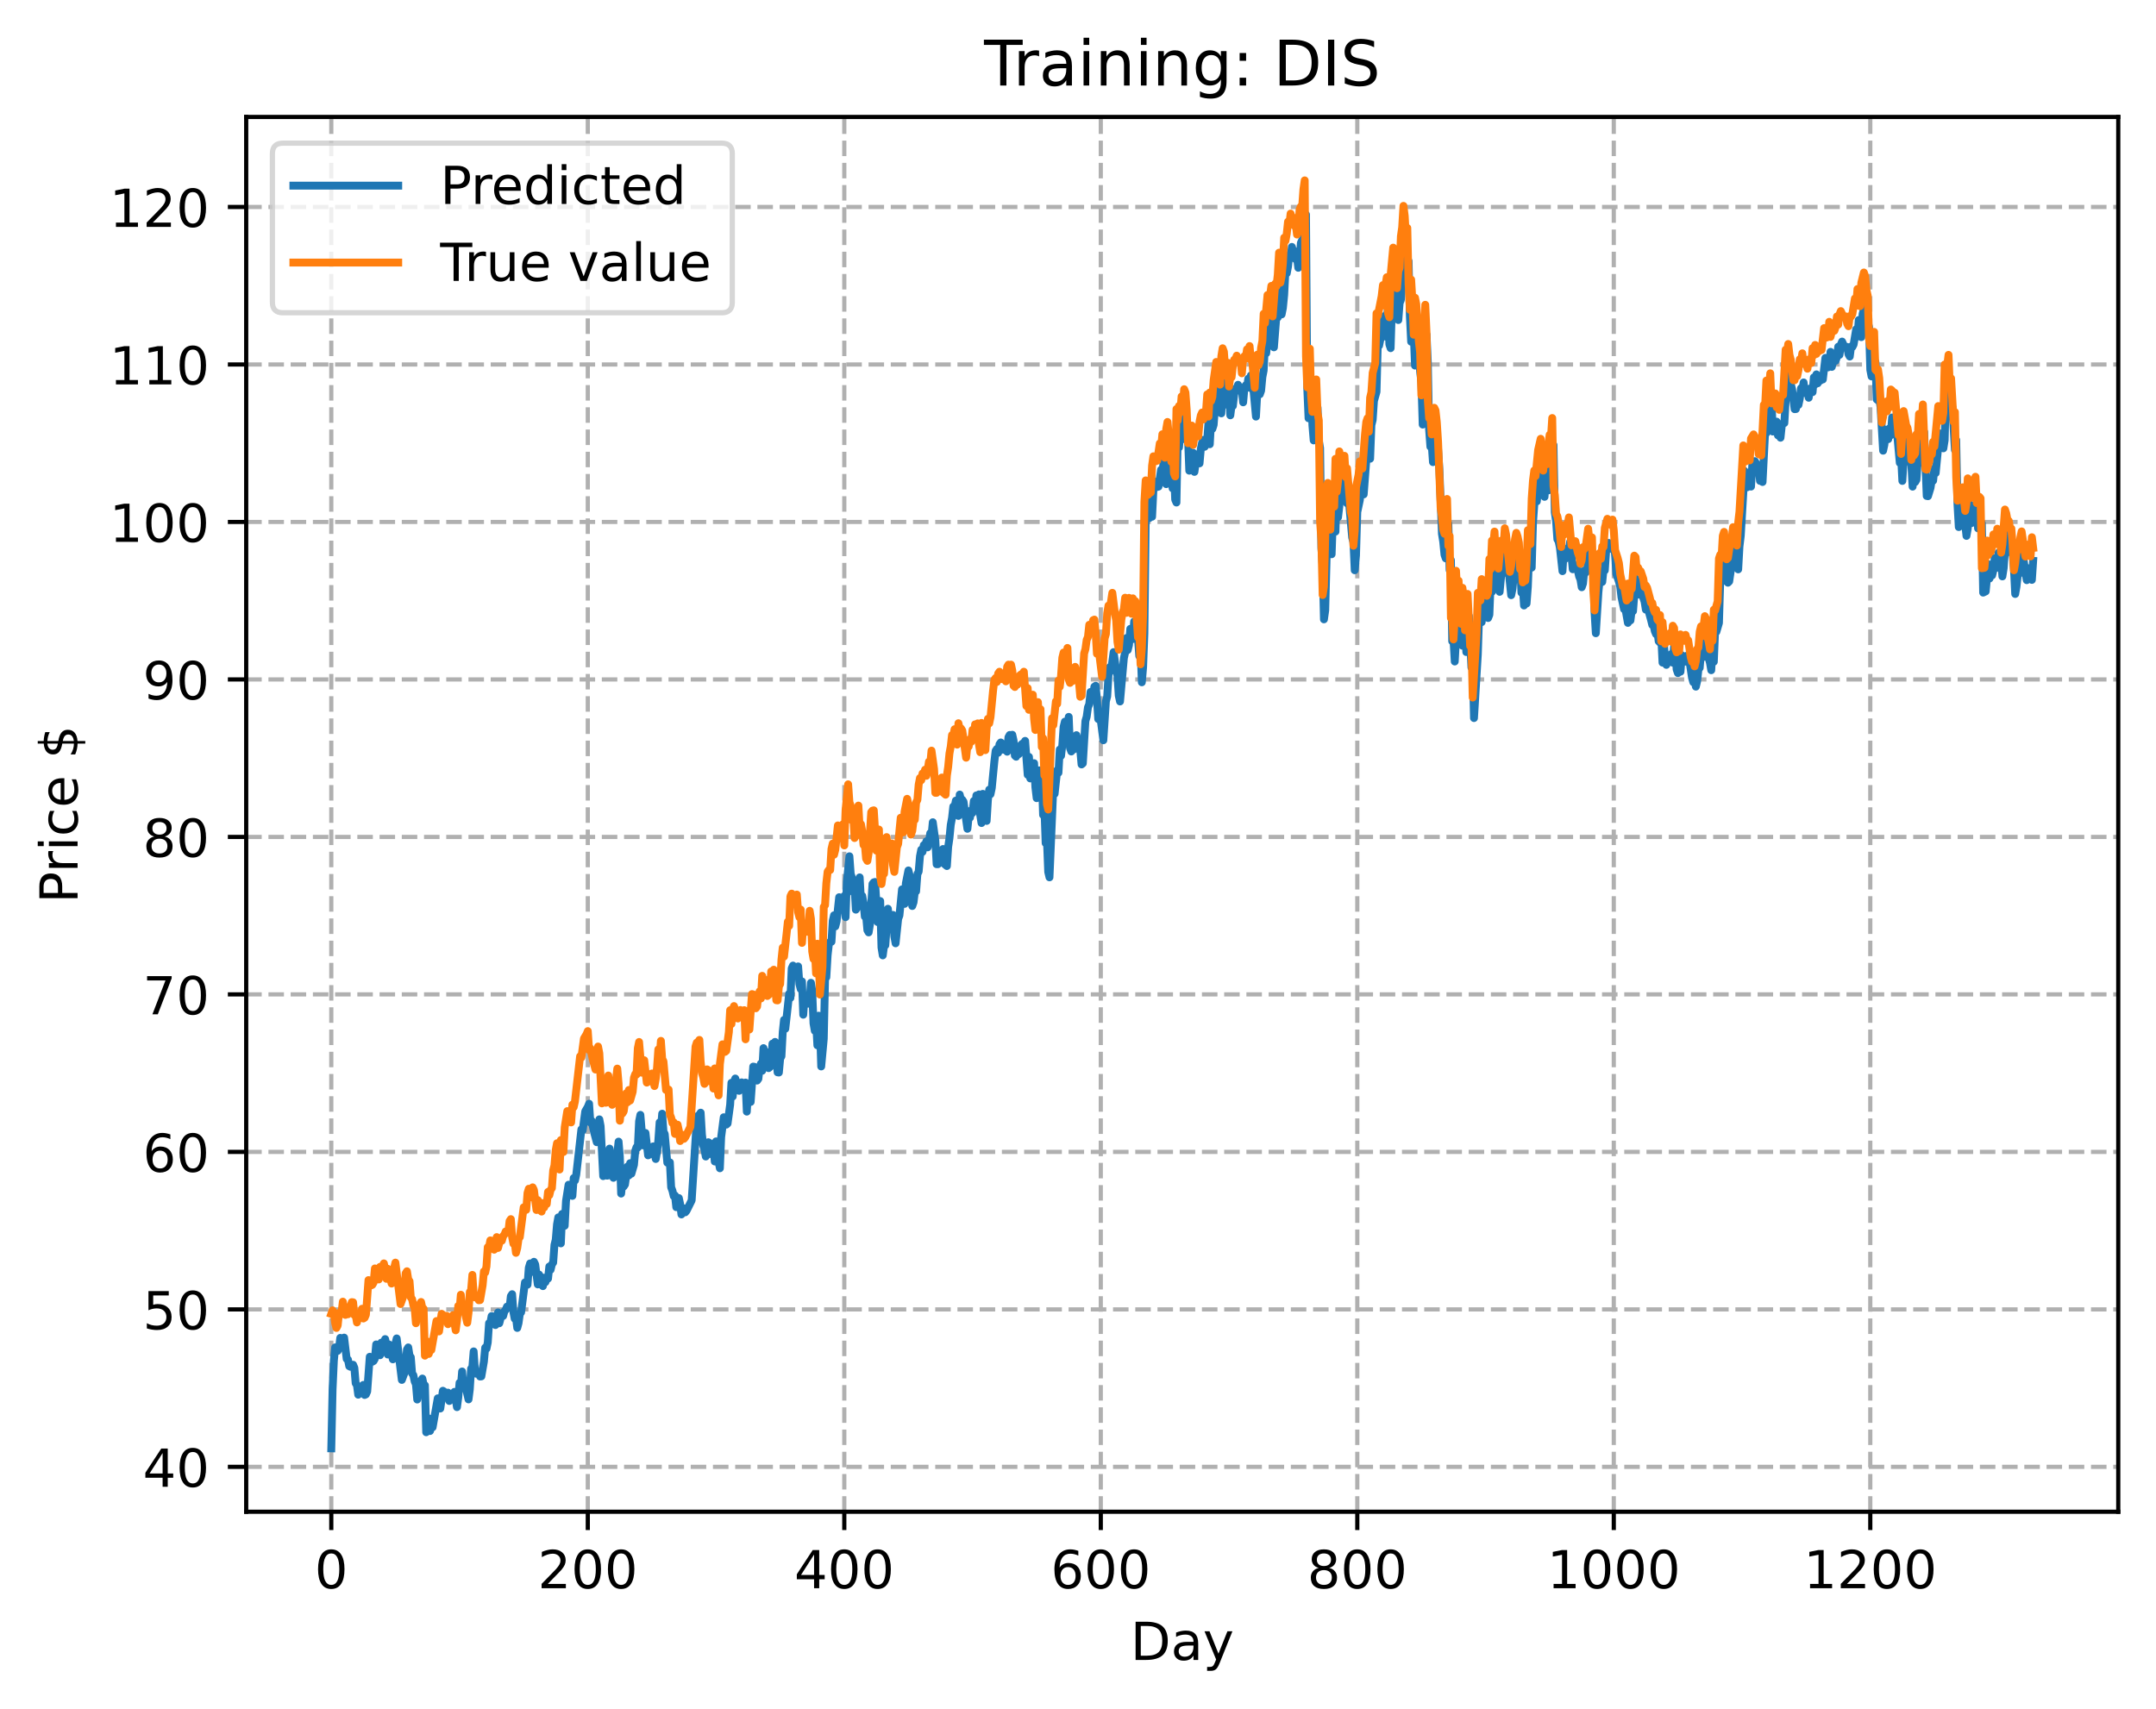 <?xml version="1.0" encoding="utf-8" standalone="no"?>
<!DOCTYPE svg PUBLIC "-//W3C//DTD SVG 1.1//EN"
  "http://www.w3.org/Graphics/SVG/1.1/DTD/svg11.dtd">
<!-- Created with matplotlib (https://matplotlib.org/) -->
<svg height="325.986pt" version="1.1" viewBox="0 0 411.286 325.986" width="411.286pt" xmlns="http://www.w3.org/2000/svg" xmlns:xlink="http://www.w3.org/1999/xlink">
 <defs>
  <style type="text/css">
*{stroke-linecap:butt;stroke-linejoin:round;}
  </style>
 </defs>
 <g id="figure_1">
  <g id="patch_1">
   <path d="M 0 325.986 
L 411.286 325.986 
L 411.286 0 
L 0 0 
z
" style="fill:#ffffff;"/>
  </g>
  <g id="axes_1">
   <g id="patch_2">
    <path d="M 46.966 288.43 
L 404.086 288.43 
L 404.086 22.318 
L 46.966 22.318 
z
" style="fill:#ffffff;"/>
   </g>
   <g id="matplotlib.axis_1">
    <g id="xtick_1">
     <g id="line2d_1">
      <path clip-path="url(#p2f869d3bef)" d="M 63.198 288.43 
L 63.198 22.318 
" style="fill:none;stroke:#b0b0b0;stroke-dasharray:2.96,1.28;stroke-dashoffset:0;stroke-width:0.8;"/>
     </g>
     <g id="line2d_2">
      <defs>
       <path d="M 0 0 
L 0 3.5 
" id="ma26ba50d6c" style="stroke:#000000;stroke-width:0.8;"/>
      </defs>
      <g>
       <use style="stroke:#000000;stroke-width:0.8;" x="63.198" xlink:href="#ma26ba50d6c" y="288.43"/>
      </g>
     </g>
     <g id="text_1">
      <!-- 0 -->
      <defs>
       <path d="M 31.781 66.406 
Q 24.172 66.406 20.328 58.906 
Q 16.5 51.422 16.5 36.375 
Q 16.5 21.391 20.328 13.891 
Q 24.172 6.391 31.781 6.391 
Q 39.453 6.391 43.281 13.891 
Q 47.125 21.391 47.125 36.375 
Q 47.125 51.422 43.281 58.906 
Q 39.453 66.406 31.781 66.406 
z
M 31.781 74.219 
Q 44.047 74.219 50.516 64.516 
Q 56.984 54.828 56.984 36.375 
Q 56.984 17.969 50.516 8.266 
Q 44.047 -1.422 31.781 -1.422 
Q 19.531 -1.422 13.062 8.266 
Q 6.594 17.969 6.594 36.375 
Q 6.594 54.828 13.062 64.516 
Q 19.531 74.219 31.781 74.219 
z
" id="DejaVuSans-48"/>
      </defs>
      <g transform="translate(60.017 303.029)scale(0.1 -0.1)">
       <use xlink:href="#DejaVuSans-48"/>
      </g>
     </g>
    </g>
    <g id="xtick_2">
     <g id="line2d_3">
      <path clip-path="url(#p2f869d3bef)" d="M 112.129 288.43 
L 112.129 22.318 
" style="fill:none;stroke:#b0b0b0;stroke-dasharray:2.96,1.28;stroke-dashoffset:0;stroke-width:0.8;"/>
     </g>
     <g id="line2d_4">
      <g>
       <use style="stroke:#000000;stroke-width:0.8;" x="112.129" xlink:href="#ma26ba50d6c" y="288.43"/>
      </g>
     </g>
     <g id="text_2">
      <!-- 200 -->
      <defs>
       <path d="M 19.188 8.297 
L 53.609 8.297 
L 53.609 0 
L 7.328 0 
L 7.328 8.297 
Q 12.938 14.109 22.625 23.891 
Q 32.328 33.688 34.812 36.531 
Q 39.547 41.844 41.422 45.531 
Q 43.312 49.219 43.312 52.781 
Q 43.312 58.594 39.234 62.25 
Q 35.156 65.922 28.609 65.922 
Q 23.969 65.922 18.812 64.312 
Q 13.672 62.703 7.812 59.422 
L 7.812 69.391 
Q 13.766 71.781 18.938 73 
Q 24.125 74.219 28.422 74.219 
Q 39.75 74.219 46.484 68.547 
Q 53.219 62.891 53.219 53.422 
Q 53.219 48.922 51.531 44.891 
Q 49.859 40.875 45.406 35.406 
Q 44.188 33.984 37.641 27.219 
Q 31.109 20.453 19.188 8.297 
z
" id="DejaVuSans-50"/>
      </defs>
      <g transform="translate(102.585 303.029)scale(0.1 -0.1)">
       <use xlink:href="#DejaVuSans-50"/>
       <use x="63.623" xlink:href="#DejaVuSans-48"/>
       <use x="127.246" xlink:href="#DejaVuSans-48"/>
      </g>
     </g>
    </g>
    <g id="xtick_3">
     <g id="line2d_5">
      <path clip-path="url(#p2f869d3bef)" d="M 161.06 288.43 
L 161.06 22.318 
" style="fill:none;stroke:#b0b0b0;stroke-dasharray:2.96,1.28;stroke-dashoffset:0;stroke-width:0.8;"/>
     </g>
     <g id="line2d_6">
      <g>
       <use style="stroke:#000000;stroke-width:0.8;" x="161.06" xlink:href="#ma26ba50d6c" y="288.43"/>
      </g>
     </g>
     <g id="text_3">
      <!-- 400 -->
      <defs>
       <path d="M 37.797 64.312 
L 12.891 25.391 
L 37.797 25.391 
z
M 35.203 72.906 
L 47.609 72.906 
L 47.609 25.391 
L 58.016 25.391 
L 58.016 17.188 
L 47.609 17.188 
L 47.609 0 
L 37.797 0 
L 37.797 17.188 
L 4.891 17.188 
L 4.891 26.703 
z
" id="DejaVuSans-52"/>
      </defs>
      <g transform="translate(151.516 303.029)scale(0.1 -0.1)">
       <use xlink:href="#DejaVuSans-52"/>
       <use x="63.623" xlink:href="#DejaVuSans-48"/>
       <use x="127.246" xlink:href="#DejaVuSans-48"/>
      </g>
     </g>
    </g>
    <g id="xtick_4">
     <g id="line2d_7">
      <path clip-path="url(#p2f869d3bef)" d="M 209.99 288.43 
L 209.99 22.318 
" style="fill:none;stroke:#b0b0b0;stroke-dasharray:2.96,1.28;stroke-dashoffset:0;stroke-width:0.8;"/>
     </g>
     <g id="line2d_8">
      <g>
       <use style="stroke:#000000;stroke-width:0.8;" x="209.99" xlink:href="#ma26ba50d6c" y="288.43"/>
      </g>
     </g>
     <g id="text_4">
      <!-- 600 -->
      <defs>
       <path d="M 33.016 40.375 
Q 26.375 40.375 22.484 35.828 
Q 18.609 31.297 18.609 23.391 
Q 18.609 15.531 22.484 10.953 
Q 26.375 6.391 33.016 6.391 
Q 39.656 6.391 43.531 10.953 
Q 47.406 15.531 47.406 23.391 
Q 47.406 31.297 43.531 35.828 
Q 39.656 40.375 33.016 40.375 
z
M 52.594 71.297 
L 52.594 62.312 
Q 48.875 64.062 45.094 64.984 
Q 41.312 65.922 37.594 65.922 
Q 27.828 65.922 22.672 59.328 
Q 17.531 52.734 16.797 39.406 
Q 19.672 43.656 24.016 45.922 
Q 28.375 48.188 33.594 48.188 
Q 44.578 48.188 50.953 41.516 
Q 57.328 34.859 57.328 23.391 
Q 57.328 12.156 50.688 5.359 
Q 44.047 -1.422 33.016 -1.422 
Q 20.359 -1.422 13.672 8.266 
Q 6.984 17.969 6.984 36.375 
Q 6.984 53.656 15.188 63.938 
Q 23.391 74.219 37.203 74.219 
Q 40.922 74.219 44.703 73.484 
Q 48.484 72.75 52.594 71.297 
z
" id="DejaVuSans-54"/>
      </defs>
      <g transform="translate(200.446 303.029)scale(0.1 -0.1)">
       <use xlink:href="#DejaVuSans-54"/>
       <use x="63.623" xlink:href="#DejaVuSans-48"/>
       <use x="127.246" xlink:href="#DejaVuSans-48"/>
      </g>
     </g>
    </g>
    <g id="xtick_5">
     <g id="line2d_9">
      <path clip-path="url(#p2f869d3bef)" d="M 258.921 288.43 
L 258.921 22.318 
" style="fill:none;stroke:#b0b0b0;stroke-dasharray:2.96,1.28;stroke-dashoffset:0;stroke-width:0.8;"/>
     </g>
     <g id="line2d_10">
      <g>
       <use style="stroke:#000000;stroke-width:0.8;" x="258.921" xlink:href="#ma26ba50d6c" y="288.43"/>
      </g>
     </g>
     <g id="text_5">
      <!-- 800 -->
      <defs>
       <path d="M 31.781 34.625 
Q 24.75 34.625 20.719 30.859 
Q 16.703 27.094 16.703 20.516 
Q 16.703 13.922 20.719 10.156 
Q 24.75 6.391 31.781 6.391 
Q 38.812 6.391 42.859 10.172 
Q 46.922 13.969 46.922 20.516 
Q 46.922 27.094 42.891 30.859 
Q 38.875 34.625 31.781 34.625 
z
M 21.922 38.812 
Q 15.578 40.375 12.031 44.719 
Q 8.5 49.078 8.5 55.328 
Q 8.5 64.062 14.719 69.141 
Q 20.953 74.219 31.781 74.219 
Q 42.672 74.219 48.875 69.141 
Q 55.078 64.062 55.078 55.328 
Q 55.078 49.078 51.531 44.719 
Q 48 40.375 41.703 38.812 
Q 48.828 37.156 52.797 32.312 
Q 56.781 27.484 56.781 20.516 
Q 56.781 9.906 50.312 4.234 
Q 43.844 -1.422 31.781 -1.422 
Q 19.734 -1.422 13.25 4.234 
Q 6.781 9.906 6.781 20.516 
Q 6.781 27.484 10.781 32.312 
Q 14.797 37.156 21.922 38.812 
z
M 18.312 54.391 
Q 18.312 48.734 21.844 45.562 
Q 25.391 42.391 31.781 42.391 
Q 38.141 42.391 41.719 45.562 
Q 45.312 48.734 45.312 54.391 
Q 45.312 60.062 41.719 63.234 
Q 38.141 66.406 31.781 66.406 
Q 25.391 66.406 21.844 63.234 
Q 18.312 60.062 18.312 54.391 
z
" id="DejaVuSans-56"/>
      </defs>
      <g transform="translate(249.377 303.029)scale(0.1 -0.1)">
       <use xlink:href="#DejaVuSans-56"/>
       <use x="63.623" xlink:href="#DejaVuSans-48"/>
       <use x="127.246" xlink:href="#DejaVuSans-48"/>
      </g>
     </g>
    </g>
    <g id="xtick_6">
     <g id="line2d_11">
      <path clip-path="url(#p2f869d3bef)" d="M 307.851 288.43 
L 307.851 22.318 
" style="fill:none;stroke:#b0b0b0;stroke-dasharray:2.96,1.28;stroke-dashoffset:0;stroke-width:0.8;"/>
     </g>
     <g id="line2d_12">
      <g>
       <use style="stroke:#000000;stroke-width:0.8;" x="307.851" xlink:href="#ma26ba50d6c" y="288.43"/>
      </g>
     </g>
     <g id="text_6">
      <!-- 1000 -->
      <defs>
       <path d="M 12.406 8.297 
L 28.516 8.297 
L 28.516 63.922 
L 10.984 60.406 
L 10.984 69.391 
L 28.422 72.906 
L 38.281 72.906 
L 38.281 8.297 
L 54.391 8.297 
L 54.391 0 
L 12.406 0 
z
" id="DejaVuSans-49"/>
      </defs>
      <g transform="translate(295.126 303.029)scale(0.1 -0.1)">
       <use xlink:href="#DejaVuSans-49"/>
       <use x="63.623" xlink:href="#DejaVuSans-48"/>
       <use x="127.246" xlink:href="#DejaVuSans-48"/>
       <use x="190.869" xlink:href="#DejaVuSans-48"/>
      </g>
     </g>
    </g>
    <g id="xtick_7">
     <g id="line2d_13">
      <path clip-path="url(#p2f869d3bef)" d="M 356.782 288.43 
L 356.782 22.318 
" style="fill:none;stroke:#b0b0b0;stroke-dasharray:2.96,1.28;stroke-dashoffset:0;stroke-width:0.8;"/>
     </g>
     <g id="line2d_14">
      <g>
       <use style="stroke:#000000;stroke-width:0.8;" x="356.782" xlink:href="#ma26ba50d6c" y="288.43"/>
      </g>
     </g>
     <g id="text_7">
      <!-- 1200 -->
      <g transform="translate(344.057 303.029)scale(0.1 -0.1)">
       <use xlink:href="#DejaVuSans-49"/>
       <use x="63.623" xlink:href="#DejaVuSans-50"/>
       <use x="127.246" xlink:href="#DejaVuSans-48"/>
       <use x="190.869" xlink:href="#DejaVuSans-48"/>
      </g>
     </g>
    </g>
    <g id="text_8">
     <!-- Day -->
     <defs>
      <path d="M 19.672 64.797 
L 19.672 8.109 
L 31.594 8.109 
Q 46.688 8.109 53.688 14.938 
Q 60.688 21.781 60.688 36.531 
Q 60.688 51.172 53.688 57.984 
Q 46.688 64.797 31.594 64.797 
z
M 9.812 72.906 
L 30.078 72.906 
Q 51.266 72.906 61.172 64.094 
Q 71.094 55.281 71.094 36.531 
Q 71.094 17.672 61.125 8.828 
Q 51.172 0 30.078 0 
L 9.812 0 
z
" id="DejaVuSans-68"/>
      <path d="M 34.281 27.484 
Q 23.391 27.484 19.188 25 
Q 14.984 22.516 14.984 16.5 
Q 14.984 11.719 18.141 8.906 
Q 21.297 6.109 26.703 6.109 
Q 34.188 6.109 38.703 11.406 
Q 43.219 16.703 43.219 25.484 
L 43.219 27.484 
z
M 52.203 31.203 
L 52.203 0 
L 43.219 0 
L 43.219 8.297 
Q 40.141 3.328 35.547 0.953 
Q 30.953 -1.422 24.312 -1.422 
Q 15.922 -1.422 10.953 3.297 
Q 6 8.016 6 15.922 
Q 6 25.141 12.172 29.828 
Q 18.359 34.516 30.609 34.516 
L 43.219 34.516 
L 43.219 35.406 
Q 43.219 41.609 39.141 45 
Q 35.062 48.391 27.688 48.391 
Q 23 48.391 18.547 47.266 
Q 14.109 46.141 10.016 43.891 
L 10.016 52.203 
Q 14.938 54.109 19.578 55.047 
Q 24.219 56 28.609 56 
Q 40.484 56 46.344 49.844 
Q 52.203 43.703 52.203 31.203 
z
" id="DejaVuSans-97"/>
      <path d="M 32.172 -5.078 
Q 28.375 -14.844 24.75 -17.812 
Q 21.141 -20.797 15.094 -20.797 
L 7.906 -20.797 
L 7.906 -13.281 
L 13.188 -13.281 
Q 16.891 -13.281 18.938 -11.516 
Q 21 -9.766 23.484 -3.219 
L 25.094 0.875 
L 2.984 54.688 
L 12.5 54.688 
L 29.594 11.922 
L 46.688 54.688 
L 56.203 54.688 
z
" id="DejaVuSans-121"/>
     </defs>
     <g transform="translate(215.652 316.707)scale(0.1 -0.1)">
      <use xlink:href="#DejaVuSans-68"/>
      <use x="77.002" xlink:href="#DejaVuSans-97"/>
      <use x="138.281" xlink:href="#DejaVuSans-121"/>
     </g>
    </g>
   </g>
   <g id="matplotlib.axis_2">
    <g id="ytick_1">
     <g id="line2d_15">
      <path clip-path="url(#p2f869d3bef)" d="M 46.966 279.869 
L 404.086 279.869 
" style="fill:none;stroke:#b0b0b0;stroke-dasharray:2.96,1.28;stroke-dashoffset:0;stroke-width:0.8;"/>
     </g>
     <g id="line2d_16">
      <defs>
       <path d="M 0 0 
L -3.5 0 
" id="maa4ace0eaa" style="stroke:#000000;stroke-width:0.8;"/>
      </defs>
      <g>
       <use style="stroke:#000000;stroke-width:0.8;" x="46.966" xlink:href="#maa4ace0eaa" y="279.869"/>
      </g>
     </g>
     <g id="text_9">
      <!-- 40 -->
      <g transform="translate(27.241 283.668)scale(0.1 -0.1)">
       <use xlink:href="#DejaVuSans-52"/>
       <use x="63.623" xlink:href="#DejaVuSans-48"/>
      </g>
     </g>
    </g>
    <g id="ytick_2">
     <g id="line2d_17">
      <path clip-path="url(#p2f869d3bef)" d="M 46.966 249.822 
L 404.086 249.822 
" style="fill:none;stroke:#b0b0b0;stroke-dasharray:2.96,1.28;stroke-dashoffset:0;stroke-width:0.8;"/>
     </g>
     <g id="line2d_18">
      <g>
       <use style="stroke:#000000;stroke-width:0.8;" x="46.966" xlink:href="#maa4ace0eaa" y="249.822"/>
      </g>
     </g>
     <g id="text_10">
      <!-- 50 -->
      <defs>
       <path d="M 10.797 72.906 
L 49.516 72.906 
L 49.516 64.594 
L 19.828 64.594 
L 19.828 46.734 
Q 21.969 47.469 24.109 47.828 
Q 26.266 48.188 28.422 48.188 
Q 40.625 48.188 47.75 41.5 
Q 54.891 34.812 54.891 23.391 
Q 54.891 11.625 47.562 5.094 
Q 40.234 -1.422 26.906 -1.422 
Q 22.312 -1.422 17.547 -0.641 
Q 12.797 0.141 7.719 1.703 
L 7.719 11.625 
Q 12.109 9.234 16.797 8.062 
Q 21.484 6.891 26.703 6.891 
Q 35.156 6.891 40.078 11.328 
Q 45.016 15.766 45.016 23.391 
Q 45.016 31 40.078 35.438 
Q 35.156 39.891 26.703 39.891 
Q 22.75 39.891 18.812 39.016 
Q 14.891 38.141 10.797 36.281 
z
" id="DejaVuSans-53"/>
      </defs>
      <g transform="translate(27.241 253.621)scale(0.1 -0.1)">
       <use xlink:href="#DejaVuSans-53"/>
       <use x="63.623" xlink:href="#DejaVuSans-48"/>
      </g>
     </g>
    </g>
    <g id="ytick_3">
     <g id="line2d_19">
      <path clip-path="url(#p2f869d3bef)" d="M 46.966 219.775 
L 404.086 219.775 
" style="fill:none;stroke:#b0b0b0;stroke-dasharray:2.96,1.28;stroke-dashoffset:0;stroke-width:0.8;"/>
     </g>
     <g id="line2d_20">
      <g>
       <use style="stroke:#000000;stroke-width:0.8;" x="46.966" xlink:href="#maa4ace0eaa" y="219.775"/>
      </g>
     </g>
     <g id="text_11">
      <!-- 60 -->
      <g transform="translate(27.241 223.574)scale(0.1 -0.1)">
       <use xlink:href="#DejaVuSans-54"/>
       <use x="63.623" xlink:href="#DejaVuSans-48"/>
      </g>
     </g>
    </g>
    <g id="ytick_4">
     <g id="line2d_21">
      <path clip-path="url(#p2f869d3bef)" d="M 46.966 189.728 
L 404.086 189.728 
" style="fill:none;stroke:#b0b0b0;stroke-dasharray:2.96,1.28;stroke-dashoffset:0;stroke-width:0.8;"/>
     </g>
     <g id="line2d_22">
      <g>
       <use style="stroke:#000000;stroke-width:0.8;" x="46.966" xlink:href="#maa4ace0eaa" y="189.728"/>
      </g>
     </g>
     <g id="text_12">
      <!-- 70 -->
      <defs>
       <path d="M 8.203 72.906 
L 55.078 72.906 
L 55.078 68.703 
L 28.609 0 
L 18.312 0 
L 43.219 64.594 
L 8.203 64.594 
z
" id="DejaVuSans-55"/>
      </defs>
      <g transform="translate(27.241 193.527)scale(0.1 -0.1)">
       <use xlink:href="#DejaVuSans-55"/>
       <use x="63.623" xlink:href="#DejaVuSans-48"/>
      </g>
     </g>
    </g>
    <g id="ytick_5">
     <g id="line2d_23">
      <path clip-path="url(#p2f869d3bef)" d="M 46.966 159.681 
L 404.086 159.681 
" style="fill:none;stroke:#b0b0b0;stroke-dasharray:2.96,1.28;stroke-dashoffset:0;stroke-width:0.8;"/>
     </g>
     <g id="line2d_24">
      <g>
       <use style="stroke:#000000;stroke-width:0.8;" x="46.966" xlink:href="#maa4ace0eaa" y="159.681"/>
      </g>
     </g>
     <g id="text_13">
      <!-- 80 -->
      <g transform="translate(27.241 163.48)scale(0.1 -0.1)">
       <use xlink:href="#DejaVuSans-56"/>
       <use x="63.623" xlink:href="#DejaVuSans-48"/>
      </g>
     </g>
    </g>
    <g id="ytick_6">
     <g id="line2d_25">
      <path clip-path="url(#p2f869d3bef)" d="M 46.966 129.633 
L 404.086 129.633 
" style="fill:none;stroke:#b0b0b0;stroke-dasharray:2.96,1.28;stroke-dashoffset:0;stroke-width:0.8;"/>
     </g>
     <g id="line2d_26">
      <g>
       <use style="stroke:#000000;stroke-width:0.8;" x="46.966" xlink:href="#maa4ace0eaa" y="129.633"/>
      </g>
     </g>
     <g id="text_14">
      <!-- 90 -->
      <defs>
       <path d="M 10.984 1.516 
L 10.984 10.5 
Q 14.703 8.734 18.5 7.812 
Q 22.312 6.891 25.984 6.891 
Q 35.75 6.891 40.891 13.453 
Q 46.047 20.016 46.781 33.406 
Q 43.953 29.203 39.594 26.953 
Q 35.25 24.703 29.984 24.703 
Q 19.047 24.703 12.672 31.312 
Q 6.297 37.938 6.297 49.422 
Q 6.297 60.641 12.938 67.422 
Q 19.578 74.219 30.609 74.219 
Q 43.266 74.219 49.922 64.516 
Q 56.594 54.828 56.594 36.375 
Q 56.594 19.141 48.406 8.859 
Q 40.234 -1.422 26.422 -1.422 
Q 22.703 -1.422 18.891 -0.688 
Q 15.094 0.047 10.984 1.516 
z
M 30.609 32.422 
Q 37.25 32.422 41.125 36.953 
Q 45.016 41.5 45.016 49.422 
Q 45.016 57.281 41.125 61.844 
Q 37.25 66.406 30.609 66.406 
Q 23.969 66.406 20.094 61.844 
Q 16.219 57.281 16.219 49.422 
Q 16.219 41.5 20.094 36.953 
Q 23.969 32.422 30.609 32.422 
z
" id="DejaVuSans-57"/>
      </defs>
      <g transform="translate(27.241 133.433)scale(0.1 -0.1)">
       <use xlink:href="#DejaVuSans-57"/>
       <use x="63.623" xlink:href="#DejaVuSans-48"/>
      </g>
     </g>
    </g>
    <g id="ytick_7">
     <g id="line2d_27">
      <path clip-path="url(#p2f869d3bef)" d="M 46.966 99.586 
L 404.086 99.586 
" style="fill:none;stroke:#b0b0b0;stroke-dasharray:2.96,1.28;stroke-dashoffset:0;stroke-width:0.8;"/>
     </g>
     <g id="line2d_28">
      <g>
       <use style="stroke:#000000;stroke-width:0.8;" x="46.966" xlink:href="#maa4ace0eaa" y="99.586"/>
      </g>
     </g>
     <g id="text_15">
      <!-- 100 -->
      <g transform="translate(20.878 103.386)scale(0.1 -0.1)">
       <use xlink:href="#DejaVuSans-49"/>
       <use x="63.623" xlink:href="#DejaVuSans-48"/>
       <use x="127.246" xlink:href="#DejaVuSans-48"/>
      </g>
     </g>
    </g>
    <g id="ytick_8">
     <g id="line2d_29">
      <path clip-path="url(#p2f869d3bef)" d="M 46.966 69.539 
L 404.086 69.539 
" style="fill:none;stroke:#b0b0b0;stroke-dasharray:2.96,1.28;stroke-dashoffset:0;stroke-width:0.8;"/>
     </g>
     <g id="line2d_30">
      <g>
       <use style="stroke:#000000;stroke-width:0.8;" x="46.966" xlink:href="#maa4ace0eaa" y="69.539"/>
      </g>
     </g>
     <g id="text_16">
      <!-- 110 -->
      <g transform="translate(20.878 73.338)scale(0.1 -0.1)">
       <use xlink:href="#DejaVuSans-49"/>
       <use x="63.623" xlink:href="#DejaVuSans-49"/>
       <use x="127.246" xlink:href="#DejaVuSans-48"/>
      </g>
     </g>
    </g>
    <g id="ytick_9">
     <g id="line2d_31">
      <path clip-path="url(#p2f869d3bef)" d="M 46.966 39.492 
L 404.086 39.492 
" style="fill:none;stroke:#b0b0b0;stroke-dasharray:2.96,1.28;stroke-dashoffset:0;stroke-width:0.8;"/>
     </g>
     <g id="line2d_32">
      <g>
       <use style="stroke:#000000;stroke-width:0.8;" x="46.966" xlink:href="#maa4ace0eaa" y="39.492"/>
      </g>
     </g>
     <g id="text_17">
      <!-- 120 -->
      <g transform="translate(20.878 43.291)scale(0.1 -0.1)">
       <use xlink:href="#DejaVuSans-49"/>
       <use x="63.623" xlink:href="#DejaVuSans-50"/>
       <use x="127.246" xlink:href="#DejaVuSans-48"/>
      </g>
     </g>
    </g>
    <g id="text_18">
     <!-- Price $ -->
     <defs>
      <path d="M 19.672 64.797 
L 19.672 37.406 
L 32.078 37.406 
Q 38.969 37.406 42.719 40.969 
Q 46.484 44.531 46.484 51.125 
Q 46.484 57.672 42.719 61.234 
Q 38.969 64.797 32.078 64.797 
z
M 9.812 72.906 
L 32.078 72.906 
Q 44.344 72.906 50.609 67.359 
Q 56.891 61.812 56.891 51.125 
Q 56.891 40.328 50.609 34.812 
Q 44.344 29.297 32.078 29.297 
L 19.672 29.297 
L 19.672 0 
L 9.812 0 
z
" id="DejaVuSans-80"/>
      <path d="M 41.109 46.297 
Q 39.594 47.172 37.812 47.578 
Q 36.031 48 33.891 48 
Q 26.266 48 22.188 43.047 
Q 18.109 38.094 18.109 28.812 
L 18.109 0 
L 9.078 0 
L 9.078 54.688 
L 18.109 54.688 
L 18.109 46.188 
Q 20.953 51.172 25.484 53.578 
Q 30.031 56 36.531 56 
Q 37.453 56 38.578 55.875 
Q 39.703 55.766 41.062 55.516 
z
" id="DejaVuSans-114"/>
      <path d="M 9.422 54.688 
L 18.406 54.688 
L 18.406 0 
L 9.422 0 
z
M 9.422 75.984 
L 18.406 75.984 
L 18.406 64.594 
L 9.422 64.594 
z
" id="DejaVuSans-105"/>
      <path d="M 48.781 52.594 
L 48.781 44.188 
Q 44.969 46.297 41.141 47.344 
Q 37.312 48.391 33.406 48.391 
Q 24.656 48.391 19.812 42.844 
Q 14.984 37.312 14.984 27.297 
Q 14.984 17.281 19.812 11.734 
Q 24.656 6.203 33.406 6.203 
Q 37.312 6.203 41.141 7.25 
Q 44.969 8.297 48.781 10.406 
L 48.781 2.094 
Q 45.016 0.344 40.984 -0.531 
Q 36.969 -1.422 32.422 -1.422 
Q 20.062 -1.422 12.781 6.344 
Q 5.516 14.109 5.516 27.297 
Q 5.516 40.672 12.859 48.328 
Q 20.219 56 33.016 56 
Q 37.156 56 41.109 55.141 
Q 45.062 54.297 48.781 52.594 
z
" id="DejaVuSans-99"/>
      <path d="M 56.203 29.594 
L 56.203 25.203 
L 14.891 25.203 
Q 15.484 15.922 20.484 11.062 
Q 25.484 6.203 34.422 6.203 
Q 39.594 6.203 44.453 7.469 
Q 49.312 8.734 54.109 11.281 
L 54.109 2.781 
Q 49.266 0.734 44.188 -0.344 
Q 39.109 -1.422 33.891 -1.422 
Q 20.797 -1.422 13.156 6.188 
Q 5.516 13.812 5.516 26.812 
Q 5.516 40.234 12.766 48.109 
Q 20.016 56 32.328 56 
Q 43.359 56 49.781 48.891 
Q 56.203 41.797 56.203 29.594 
z
M 47.219 32.234 
Q 47.125 39.594 43.094 43.984 
Q 39.062 48.391 32.422 48.391 
Q 24.906 48.391 20.391 44.141 
Q 15.875 39.891 15.188 32.172 
z
" id="DejaVuSans-101"/>
      <path id="DejaVuSans-32"/>
      <path d="M 33.797 -14.703 
L 28.906 -14.703 
L 28.859 0 
Q 23.734 0.094 18.609 1.188 
Q 13.484 2.297 8.297 4.5 
L 8.297 13.281 
Q 13.281 10.156 18.375 8.562 
Q 23.484 6.984 28.906 6.938 
L 28.906 29.203 
Q 18.109 30.953 13.203 35.156 
Q 8.297 39.359 8.297 46.688 
Q 8.297 54.641 13.625 59.219 
Q 18.953 63.812 28.906 64.5 
L 28.906 75.984 
L 33.797 75.984 
L 33.797 64.656 
Q 38.328 64.453 42.578 63.688 
Q 46.828 62.938 50.875 61.625 
L 50.875 53.078 
Q 46.828 55.125 42.547 56.25 
Q 38.281 57.375 33.797 57.562 
L 33.797 36.719 
Q 44.875 35.016 50.094 30.609 
Q 55.328 26.219 55.328 18.609 
Q 55.328 10.359 49.781 5.594 
Q 44.234 0.828 33.797 0.094 
z
M 28.906 37.594 
L 28.906 57.625 
Q 23.25 56.984 20.266 54.391 
Q 17.281 51.812 17.281 47.516 
Q 17.281 43.312 20.031 40.969 
Q 22.797 38.625 28.906 37.594 
z
M 33.797 28.219 
L 33.797 7.078 
Q 39.984 7.906 43.141 10.594 
Q 46.297 13.281 46.297 17.672 
Q 46.297 21.969 43.281 24.5 
Q 40.281 27.047 33.797 28.219 
z
" id="DejaVuSans-36"/>
     </defs>
     <g transform="translate(14.798 172.342)rotate(-90)scale(0.1 -0.1)">
      <use xlink:href="#DejaVuSans-80"/>
      <use x="58.553" xlink:href="#DejaVuSans-114"/>
      <use x="99.666" xlink:href="#DejaVuSans-105"/>
      <use x="127.449" xlink:href="#DejaVuSans-99"/>
      <use x="182.43" xlink:href="#DejaVuSans-101"/>
      <use x="243.953" xlink:href="#DejaVuSans-32"/>
      <use x="275.74" xlink:href="#DejaVuSans-36"/>
     </g>
    </g>
   </g>
   <g id="line2d_33">
    <path clip-path="url(#p2f869d3bef)" d="M 63.198 276.334 
L 63.443 265.061 
L 63.688 259.611 
L 63.932 257.073 
L 64.422 257.741 
L 64.666 257.243 
L 64.911 255.258 
L 65.156 256.227 
L 65.4 256.472 
L 65.645 255.207 
L 66.134 259.277 
L 66.379 259.409 
L 66.623 260.661 
L 66.868 260.78 
L 67.113 260.383 
L 67.357 260.385 
L 67.602 260.983 
L 67.847 263.911 
L 68.091 264.277 
L 68.336 266.1 
L 68.581 265.211 
L 68.825 265.212 
L 69.07 265.362 
L 69.315 264.232 
L 69.559 266.154 
L 69.804 266.041 
L 70.049 265.488 
L 70.538 258.862 
L 70.783 259.19 
L 71.027 259.818 
L 71.272 259.67 
L 71.517 259.228 
L 71.761 256.507 
L 72.495 258.569 
L 72.74 256.164 
L 72.984 256.279 
L 73.229 256.034 
L 73.474 255.489 
L 73.718 256.626 
L 73.963 258.43 
L 74.208 256.514 
L 74.942 259.354 
L 75.186 256.87 
L 75.431 256.39 
L 75.676 255.365 
L 76.654 263.282 
L 77.144 261.972 
L 77.388 260.633 
L 77.633 257.481 
L 77.878 257.08 
L 78.122 258.627 
L 78.367 258.948 
L 78.611 262.038 
L 78.856 262.376 
L 79.101 263.56 
L 79.345 264.118 
L 79.59 267.022 
L 79.835 265.064 
L 80.079 264.84 
L 80.324 263.468 
L 80.569 263.019 
L 80.813 264.187 
L 81.058 264.306 
L 81.303 273.266 
L 81.792 270.627 
L 82.037 273.028 
L 82.281 272.154 
L 82.526 272.324 
L 83.505 266.789 
L 83.749 267.461 
L 83.994 268.738 
L 84.483 265.351 
L 84.728 265.517 
L 84.972 266.617 
L 85.217 266.582 
L 85.462 265.707 
L 85.706 267.298 
L 85.951 266.76 
L 86.196 266.582 
L 86.685 265.561 
L 87.174 268.477 
L 87.419 266.652 
L 87.664 263.827 
L 87.908 264.658 
L 88.153 261.672 
L 88.398 264.449 
L 88.642 264.801 
L 88.887 264.887 
L 89.376 266.996 
L 89.621 265.082 
L 89.866 261.146 
L 90.11 260.802 
L 90.355 257.838 
L 90.599 261.478 
L 90.844 262.096 
L 91.333 262 
L 91.578 262.632 
L 91.823 262.607 
L 92.312 259.784 
L 92.557 257.131 
L 92.801 257.324 
L 93.046 256.134 
L 93.291 252.448 
L 93.535 252.418 
L 93.78 251.099 
L 94.025 251.133 
L 94.514 252.813 
L 94.759 252.538 
L 95.003 250.402 
L 95.248 252.47 
L 95.737 250.605 
L 95.982 251.082 
L 96.227 250.178 
L 96.471 249.903 
L 96.716 249.297 
L 96.96 249.26 
L 97.205 249.493 
L 97.45 247.295 
L 97.694 246.925 
L 97.939 250.309 
L 98.184 251.602 
L 98.428 251.369 
L 98.673 253.362 
L 98.918 252.445 
L 99.162 250.714 
L 99.407 250.386 
L 100.141 244.679 
L 100.386 245.017 
L 100.63 245.117 
L 100.875 241.887 
L 101.12 241.055 
L 101.364 242.687 
L 101.609 241.983 
L 101.854 240.743 
L 102.098 241.244 
L 102.587 245.056 
L 102.832 243.174 
L 103.077 245.073 
L 103.321 243.67 
L 103.566 245.388 
L 103.811 244.133 
L 104.055 244.617 
L 104.3 243.628 
L 104.545 243.956 
L 104.789 241.641 
L 105.034 242.263 
L 105.279 241.234 
L 105.523 240.894 
L 105.768 237.52 
L 106.013 236.542 
L 106.257 233.609 
L 106.502 232.263 
L 106.747 232.237 
L 106.991 237.231 
L 107.236 231.612 
L 107.481 231.811 
L 107.725 233.874 
L 107.97 229.158 
L 108.459 226.041 
L 108.704 227.975 
L 108.948 227.784 
L 109.193 228.166 
L 109.438 224.77 
L 109.682 225.241 
L 109.927 224.123 
L 110.906 215.483 
L 111.15 215.702 
L 111.64 212.036 
L 112.129 211.195 
L 112.374 210.584 
L 112.618 214.176 
L 112.863 213.846 
L 113.352 216.109 
L 113.842 217.93 
L 114.086 217.16 
L 114.331 213.567 
L 114.575 214.855 
L 115.065 224.397 
L 115.554 220.616 
L 115.799 224.315 
L 116.043 224.266 
L 116.288 219.145 
L 116.533 222.203 
L 116.777 222.291 
L 117.022 224.721 
L 117.267 220.793 
L 117.511 222.291 
L 118.001 217.812 
L 118.245 220.682 
L 118.49 227.729 
L 118.735 225.49 
L 118.979 226.374 
L 119.224 225.998 
L 119.713 222.562 
L 119.958 224.27 
L 120.203 221.927 
L 120.447 223.931 
L 120.936 222.244 
L 121.181 219.568 
L 121.426 218.869 
L 121.67 218.948 
L 121.915 213.927 
L 122.16 212.709 
L 122.649 218.53 
L 123.138 216.163 
L 123.628 220.431 
L 123.872 220.291 
L 124.117 219.731 
L 124.362 220.009 
L 124.606 218.724 
L 125.096 221.127 
L 125.34 219.719 
L 125.585 217.589 
L 125.83 214.133 
L 126.074 215.59 
L 126.319 212.487 
L 126.563 215.893 
L 126.808 216.365 
L 127.297 221.83 
L 127.542 221.695 
L 127.787 221.77 
L 128.031 226.526 
L 128.276 227.176 
L 128.521 228.218 
L 128.765 228.088 
L 129.01 230.324 
L 129.255 228.84 
L 129.499 228.579 
L 129.744 229.724 
L 129.989 231.709 
L 130.233 231.356 
L 130.478 230.551 
L 130.723 231.304 
L 130.967 231.007 
L 131.946 229.02 
L 132.924 213.643 
L 133.169 212.857 
L 133.414 212.704 
L 133.658 212.287 
L 133.903 216.439 
L 134.148 218.566 
L 134.392 219.354 
L 134.637 220.658 
L 134.882 220.286 
L 135.126 217.931 
L 135.371 218.089 
L 135.616 220.193 
L 135.86 219.177 
L 136.105 219.028 
L 136.35 221.608 
L 136.594 217.771 
L 137.084 221.667 
L 137.328 222.9 
L 137.573 216.934 
L 138.062 213.166 
L 138.307 214.319 
L 138.551 214.575 
L 138.796 214.354 
L 139.285 210.769 
L 139.53 206.59 
L 139.775 209.215 
L 140.019 206.415 
L 140.264 205.775 
L 140.509 206.545 
L 140.753 206.778 
L 140.998 208.125 
L 141.243 207.767 
L 141.487 206.51 
L 141.732 207.112 
L 141.977 206.993 
L 142.221 206.544 
L 142.466 212.093 
L 142.711 207.811 
L 142.955 208.535 
L 143.2 210.246 
L 143.689 203.499 
L 143.934 203.549 
L 144.423 206.168 
L 144.668 205.834 
L 144.912 203.704 
L 145.157 202.921 
L 145.402 204.296 
L 145.646 199.975 
L 146.136 201.882 
L 146.38 200.768 
L 146.625 203.794 
L 146.87 203.585 
L 147.114 202.809 
L 147.359 199.124 
L 147.604 200.171 
L 147.848 198.788 
L 148.338 204.598 
L 148.582 204.632 
L 148.827 201.971 
L 149.072 201.525 
L 149.316 196.907 
L 149.561 194.591 
L 149.806 196.287 
L 150.295 191.916 
L 150.539 189.596 
L 150.784 190.393 
L 151.029 184.748 
L 151.273 184.228 
L 151.763 185.078 
L 152.007 185.943 
L 152.252 184.384 
L 152.497 187.742 
L 152.741 188.705 
L 152.986 187.243 
L 153.231 193.603 
L 153.475 190.075 
L 153.72 190.593 
L 153.965 190.808 
L 154.209 191.499 
L 154.454 190.841 
L 154.699 187.513 
L 154.943 189.067 
L 155.188 195.265 
L 155.433 196.673 
L 155.677 194.791 
L 155.922 199.444 
L 156.166 193.788 
L 156.411 195.62 
L 156.656 203.475 
L 157.145 198.186 
L 157.39 186.797 
L 157.634 186.456 
L 157.879 182.27 
L 158.124 180.058 
L 158.368 179.676 
L 158.613 179.687 
L 158.858 175.689 
L 159.102 174.631 
L 159.347 176.752 
L 159.592 175.792 
L 160.081 171.183 
L 160.326 172.741 
L 160.57 173.131 
L 161.06 170.948 
L 161.304 174.992 
L 161.549 168.254 
L 162.038 163.371 
L 162.283 166.747 
L 162.527 167.458 
L 162.772 170.207 
L 163.017 169.217 
L 163.261 173.56 
L 163.506 173.142 
L 163.751 169.193 
L 163.995 167.399 
L 164.24 171.799 
L 164.485 170.925 
L 164.729 172.299 
L 164.974 174.872 
L 165.219 174.691 
L 165.463 177.477 
L 165.708 177.898 
L 165.953 176.374 
L 166.442 168.648 
L 166.687 168.343 
L 166.931 168.273 
L 167.421 175.922 
L 167.665 174.603 
L 167.91 171.912 
L 168.154 180.781 
L 168.399 182.283 
L 168.644 180.466 
L 168.888 180.357 
L 169.378 173.387 
L 169.622 176.02 
L 169.867 174.994 
L 170.356 174.564 
L 170.601 178.634 
L 170.846 179.981 
L 171.335 175.318 
L 171.58 174.661 
L 172.069 169.686 
L 172.314 170.25 
L 172.558 172.46 
L 172.803 168.533 
L 173.292 166.073 
L 173.537 167.088 
L 174.026 172.863 
L 174.271 172.148 
L 174.515 170.177 
L 174.76 170.062 
L 175.005 166.77 
L 175.249 166.29 
L 175.494 163.382 
L 175.739 162.119 
L 175.983 162.532 
L 176.228 161.237 
L 176.473 161.291 
L 176.717 160.508 
L 176.962 161.672 
L 177.207 160.592 
L 177.451 158.974 
L 177.696 159.482 
L 177.941 156.876 
L 178.43 160.372 
L 178.675 164.888 
L 178.919 164.885 
L 179.164 163.39 
L 179.409 163.811 
L 179.653 162.554 
L 179.898 161.984 
L 180.142 164.825 
L 180.632 165.236 
L 180.876 161.581 
L 181.121 159.934 
L 181.366 157.385 
L 181.61 156.063 
L 181.855 153.871 
L 182.1 153.954 
L 182.344 152.749 
L 182.589 153.491 
L 182.834 155.67 
L 183.078 151.596 
L 183.323 152.673 
L 183.568 152.58 
L 183.812 152.966 
L 184.546 158.131 
L 184.791 155.795 
L 185.036 156.004 
L 185.28 154.595 
L 185.525 155.1 
L 185.77 152.82 
L 186.014 154.52 
L 186.259 151.759 
L 186.503 154.596 
L 186.748 151.566 
L 186.993 155.541 
L 187.237 157.03 
L 187.482 151.46 
L 187.727 152.926 
L 187.971 153.401 
L 188.216 156.627 
L 188.461 152.612 
L 188.705 150.666 
L 188.95 151.531 
L 189.195 150.359 
L 189.684 145.322 
L 189.929 143.252 
L 190.173 142.885 
L 190.418 143.622 
L 190.663 141.996 
L 190.907 141.657 
L 191.152 141.975 
L 191.397 143.04 
L 191.641 141.98 
L 191.886 142.387 
L 192.13 143.421 
L 192.375 140.655 
L 192.62 140.224 
L 192.864 142.601 
L 193.109 140.189 
L 193.354 141.309 
L 193.598 144.161 
L 193.843 144.378 
L 194.088 143.014 
L 194.332 143.895 
L 194.577 142.652 
L 194.822 142.067 
L 195.066 141.871 
L 195.311 141.823 
L 195.556 141.355 
L 196.045 147.833 
L 196.29 144.403 
L 196.534 148.518 
L 196.779 146.498 
L 197.024 146.219 
L 197.268 145.61 
L 197.513 150.205 
L 197.758 152.284 
L 198.002 147.31 
L 198.247 146.98 
L 198.491 151.312 
L 198.736 148.313 
L 198.981 155.488 
L 199.225 153.806 
L 199.47 160.868 
L 199.715 160.182 
L 199.959 166.358 
L 200.204 167.392 
L 200.938 150.123 
L 201.183 151.46 
L 201.672 146.957 
L 201.917 147.438 
L 202.161 143.011 
L 202.406 144.21 
L 202.651 142.143 
L 202.895 138.671 
L 203.14 137.681 
L 203.385 141.739 
L 203.629 139.78 
L 203.874 136.777 
L 204.118 142.744 
L 204.363 143.38 
L 204.608 142.762 
L 204.852 142.985 
L 205.097 141.204 
L 205.342 140.261 
L 205.586 141.408 
L 205.831 141.774 
L 206.076 143.125 
L 206.32 145.851 
L 206.565 145.646 
L 207.054 137.569 
L 207.299 136.744 
L 207.544 134.955 
L 207.788 134.358 
L 208.033 132.021 
L 208.278 133.058 
L 208.522 132.652 
L 208.767 131.017 
L 209.012 130.843 
L 209.256 133.351 
L 209.501 137.194 
L 209.746 136.757 
L 209.99 137.458 
L 210.479 141.243 
L 210.969 133.791 
L 211.213 132.872 
L 211.458 128.862 
L 211.703 127.291 
L 211.947 127.969 
L 212.437 124.417 
L 212.926 127.891 
L 213.171 128.934 
L 213.415 132.719 
L 213.66 133.836 
L 214.394 125.569 
L 214.639 124.451 
L 214.883 121.735 
L 215.128 124.022 
L 215.373 123.054 
L 215.617 119.981 
L 215.862 120.736 
L 216.106 121.928 
L 216.351 118.582 
L 216.596 119.543 
L 216.84 118.564 
L 217.33 125.162 
L 217.574 123.465 
L 217.819 130.18 
L 218.064 127.28 
L 218.308 120.861 
L 218.553 99.603 
L 218.798 95.778 
L 219.042 97.82 
L 219.287 98.825 
L 219.532 98.363 
L 219.776 98.591 
L 220.021 93.567 
L 220.266 91.887 
L 220.51 92.099 
L 220.755 92.915 
L 221 92.85 
L 221.489 89.62 
L 221.734 90.593 
L 221.978 87.928 
L 222.223 90.951 
L 222.467 92.374 
L 222.712 86.983 
L 222.957 85.639 
L 223.691 93.178 
L 223.935 88.87 
L 224.18 95.324 
L 224.425 95.883 
L 224.669 83.135 
L 224.914 85.362 
L 225.159 82.629 
L 225.403 83.886 
L 225.648 80.905 
L 225.893 82.72 
L 226.137 79.582 
L 226.382 80.233 
L 226.627 83.546 
L 226.871 89.805 
L 227.361 88.3 
L 227.605 86.381 
L 227.85 90.036 
L 228.339 86.71 
L 228.828 88.41 
L 229.073 85.643 
L 229.318 84.439 
L 229.562 83.923 
L 229.807 85.247 
L 230.052 84.805 
L 230.296 83.859 
L 230.541 80.541 
L 230.786 84.757 
L 231.03 80.205 
L 231.275 81.832 
L 231.52 81.066 
L 231.764 77.925 
L 232.254 74.532 
L 232.498 75.276 
L 232.743 75.62 
L 232.988 78.868 
L 233.232 73.506 
L 233.477 72.012 
L 233.722 72.691 
L 233.966 75.942 
L 234.211 77.297 
L 234.455 74.754 
L 234.7 79.243 
L 234.945 77.315 
L 235.189 77.456 
L 235.434 75.252 
L 235.679 74.162 
L 235.923 74.087 
L 236.168 73.415 
L 236.413 74.497 
L 236.657 73.934 
L 236.902 74.325 
L 237.147 76.762 
L 237.391 73.984 
L 237.636 73.515 
L 237.881 73.997 
L 238.125 72.247 
L 238.37 72.884 
L 238.615 71.641 
L 238.859 74.237 
L 239.104 74.229 
L 239.593 79.487 
L 239.838 75.059 
L 240.082 73.222 
L 240.327 75.228 
L 240.572 74.544 
L 240.816 71.934 
L 241.061 70.676 
L 241.306 65.559 
L 241.55 67.389 
L 242.04 62.128 
L 242.284 64.068 
L 242.774 60.482 
L 243.018 66.269 
L 243.508 60.075 
L 243.752 60.572 
L 243.997 58.415 
L 244.242 54.279 
L 244.486 59.993 
L 244.731 58.768 
L 244.976 56.274 
L 245.22 51.508 
L 245.465 52.144 
L 245.709 50.833 
L 245.954 48.572 
L 246.199 49.228 
L 246.443 47.107 
L 246.688 47.934 
L 246.933 47.887 
L 247.177 49.468 
L 247.422 49.135 
L 247.667 51.092 
L 247.911 50.453 
L 248.156 46.346 
L 248.401 45.802 
L 248.645 45.91 
L 248.89 42.597 
L 249.135 40.934 
L 249.379 74.109 
L 249.624 79.802 
L 249.869 77.252 
L 250.113 72.241 
L 250.358 81.11 
L 250.603 84.029 
L 250.847 82.381 
L 251.092 83.411 
L 251.337 77.765 
L 251.581 84.05 
L 251.826 85.483 
L 252.07 104.565 
L 252.315 107.941 
L 252.56 118.17 
L 252.804 116.455 
L 253.294 97.702 
L 253.538 96.838 
L 253.783 98.672 
L 254.028 105.744 
L 254.272 98.648 
L 254.517 98.377 
L 254.762 101.43 
L 255.006 92.393 
L 255.251 98.686 
L 255.496 96.635 
L 255.74 91.059 
L 256.23 94.238 
L 256.474 92.668 
L 256.719 91.966 
L 256.964 96.019 
L 257.208 94.308 
L 257.942 102.546 
L 258.187 103.458 
L 258.431 108.803 
L 258.676 105.983 
L 258.921 97.697 
L 259.41 95.39 
L 259.655 92.896 
L 259.899 93.172 
L 260.144 94.328 
L 260.633 87.92 
L 260.878 85.61 
L 261.123 84.938 
L 261.367 87.527 
L 261.612 81.115 
L 261.857 80.118 
L 262.101 76.5 
L 262.591 74.746 
L 262.835 65.39 
L 263.08 65.946 
L 263.814 62.365 
L 264.058 60.318 
L 264.303 64.214 
L 264.548 60.351 
L 264.792 58.887 
L 265.037 65.711 
L 265.282 66.426 
L 265.526 58.468 
L 266.016 53.336 
L 266.26 56.054 
L 266.505 56.989 
L 266.75 61.061 
L 266.994 57.828 
L 267.239 57.205 
L 267.484 51.24 
L 267.728 49.588 
L 267.973 45.59 
L 268.218 47.575 
L 268.462 51.966 
L 268.707 49.817 
L 268.952 60.334 
L 269.196 65.199 
L 269.441 59.417 
L 269.685 63.524 
L 269.93 69.752 
L 270.175 62.705 
L 270.419 63.92 
L 270.909 70.894 
L 271.153 72.964 
L 271.398 81.005 
L 271.643 77.036 
L 272.132 63.85 
L 272.377 69.194 
L 272.621 81.948 
L 272.866 85.233 
L 273.111 84.714 
L 273.355 88.171 
L 273.6 87.225 
L 273.845 83.062 
L 274.089 83.572 
L 274.334 85.773 
L 274.579 89.507 
L 275.068 101.84 
L 275.313 103.367 
L 275.557 105.858 
L 275.802 106.541 
L 276.046 104.504 
L 276.291 99.909 
L 276.536 108.783 
L 276.78 106.872 
L 277.025 122.342 
L 277.27 122.032 
L 277.514 126.211 
L 277.759 121.737 
L 278.004 113.149 
L 278.248 117.97 
L 278.493 115.056 
L 278.738 120.87 
L 278.982 123.197 
L 279.227 116.36 
L 279.472 118.371 
L 279.716 124.409 
L 279.961 118.37 
L 280.206 117.519 
L 280.695 127.355 
L 280.94 126.716 
L 281.184 137.004 
L 281.918 124.811 
L 282.163 117.137 
L 282.407 118.183 
L 282.652 118.702 
L 282.897 114.686 
L 283.141 117.672 
L 283.386 117.537 
L 283.631 116.892 
L 283.875 117.912 
L 284.12 117.287 
L 284.365 110.959 
L 284.609 112.93 
L 284.854 107.537 
L 285.099 108.592 
L 285.343 105.912 
L 285.588 110.613 
L 285.833 111.083 
L 286.077 112.918 
L 286.567 107.642 
L 286.811 109.354 
L 287.056 108.762 
L 287.301 105.32 
L 287.545 106.533 
L 288.279 113.56 
L 288.524 112.372 
L 288.768 109.772 
L 289.013 109.57 
L 289.258 107.347 
L 289.502 106.176 
L 289.747 106.91 
L 289.992 108.08 
L 290.236 113.074 
L 290.481 111.617 
L 290.726 115.527 
L 290.97 114.721 
L 291.215 115.148 
L 291.46 111.921 
L 291.704 105.599 
L 291.949 108.17 
L 292.194 108.307 
L 292.438 99.73 
L 292.683 96.343 
L 292.928 94.535 
L 293.172 95.663 
L 293.661 90.802 
L 294.151 88.767 
L 294.64 94.796 
L 294.885 91.51 
L 295.129 93.239 
L 295.374 93.558 
L 295.619 89.806 
L 295.863 88.011 
L 296.108 88.629 
L 296.353 84.898 
L 296.597 97.737 
L 296.842 99.404 
L 297.087 102.889 
L 297.331 103.305 
L 297.576 104.508 
L 298.065 108.974 
L 298.31 104.862 
L 298.555 106.642 
L 299.044 104.61 
L 299.289 104.765 
L 299.533 103.344 
L 300.022 108.608 
L 300.267 107.994 
L 300.756 107.799 
L 301.246 109.985 
L 301.49 110.567 
L 301.735 112.041 
L 301.98 111.339 
L 302.224 108.864 
L 302.469 109.26 
L 302.714 108.938 
L 303.203 105.422 
L 303.448 107.672 
L 303.692 107.764 
L 303.937 107.08 
L 304.182 116.893 
L 304.426 120.82 
L 304.916 113.009 
L 305.16 110.517 
L 305.405 109.913 
L 305.649 111.032 
L 305.894 108.691 
L 306.139 108.829 
L 306.383 105.246 
L 306.873 103.582 
L 307.117 104.557 
L 307.362 104.301 
L 307.607 104.815 
L 307.851 103.777 
L 308.096 105.805 
L 308.341 109.513 
L 308.83 110.975 
L 309.075 111.903 
L 309.319 113.962 
L 309.809 116.226 
L 310.053 116.082 
L 310.543 118.841 
L 310.787 115.608 
L 311.032 118.377 
L 311.277 116.373 
L 311.521 116.614 
L 312.01 110.361 
L 312.255 110.663 
L 312.5 113.451 
L 312.744 112.678 
L 312.989 113.336 
L 313.234 113.364 
L 313.723 114.784 
L 313.968 116.321 
L 314.212 116.008 
L 314.457 116.444 
L 314.946 118.237 
L 315.191 119.233 
L 315.436 119.247 
L 315.68 120.425 
L 315.925 121.004 
L 316.17 120.515 
L 316.414 122.351 
L 316.659 122.603 
L 316.904 121.461 
L 317.148 126.424 
L 317.393 122.767 
L 317.637 125.561 
L 317.882 126.853 
L 318.127 126.12 
L 318.616 125.719 
L 318.861 124.766 
L 319.105 126.435 
L 319.35 123.396 
L 319.595 123.826 
L 319.839 127.728 
L 320.084 128.424 
L 320.329 126.979 
L 320.573 128.164 
L 320.818 125.003 
L 321.063 126.115 
L 321.307 125.819 
L 321.552 126.239 
L 321.797 125.109 
L 322.041 126.127 
L 322.286 126.125 
L 322.775 129.323 
L 323.02 130.168 
L 323.265 129.616 
L 323.509 131.004 
L 323.754 129.979 
L 323.998 127.714 
L 324.243 127.428 
L 324.488 124.464 
L 324.732 123.478 
L 324.977 125.346 
L 325.466 121.594 
L 325.711 122.121 
L 325.956 125.582 
L 326.2 126.461 
L 326.445 127.873 
L 326.69 123.513 
L 326.934 126.26 
L 327.179 120.366 
L 327.424 120.544 
L 327.913 118.86 
L 328.158 110.794 
L 328.402 110.143 
L 328.647 110.847 
L 328.892 106.657 
L 329.136 105.961 
L 329.381 109.357 
L 329.625 111.176 
L 329.87 110.929 
L 330.359 107.628 
L 330.604 107.196 
L 330.849 105.127 
L 331.093 106.783 
L 331.338 107.323 
L 331.583 108.63 
L 331.827 104.282 
L 332.072 102.221 
L 332.806 89.867 
L 333.051 92.312 
L 333.295 92.969 
L 333.54 92.393 
L 333.785 91.398 
L 334.029 92.84 
L 334.274 88.71 
L 334.763 87.984 
L 335.008 88.415 
L 335.252 89.225 
L 335.497 89.166 
L 335.742 91.75 
L 335.986 90.961 
L 336.231 91.963 
L 336.72 82.409 
L 336.965 82.631 
L 337.21 77.907 
L 337.454 79.801 
L 337.699 79.766 
L 337.944 76.634 
L 338.188 82.339 
L 338.433 80.75 
L 338.678 81.015 
L 338.922 80.447 
L 339.167 83.061 
L 339.412 81.916 
L 339.656 83.515 
L 339.901 81.184 
L 340.146 80.773 
L 340.39 80.719 
L 340.88 72.195 
L 341.124 73.106 
L 341.369 71.205 
L 341.613 73.288 
L 341.858 74.219 
L 342.347 78.067 
L 342.592 78.045 
L 342.837 76.573 
L 343.081 77.254 
L 343.326 76.089 
L 343.571 74.072 
L 343.815 74.533 
L 344.06 72.966 
L 344.305 74.913 
L 344.549 75.061 
L 344.794 74.732 
L 345.039 75.891 
L 345.283 74.131 
L 345.773 74.823 
L 346.017 72 
L 346.262 73.354 
L 346.507 71.426 
L 346.751 73.134 
L 346.996 72.57 
L 347.24 72.632 
L 347.485 72.069 
L 347.73 72.4 
L 348.219 68.284 
L 348.464 69.614 
L 348.708 70.097 
L 348.953 69.951 
L 349.198 67.131 
L 349.442 70.002 
L 349.687 69.017 
L 349.932 68.544 
L 350.176 68.845 
L 350.421 68.133 
L 350.666 66.148 
L 350.91 67.708 
L 351.155 65.779 
L 351.4 65.168 
L 351.889 66.226 
L 352.134 66.345 
L 352.378 66.196 
L 352.623 67.592 
L 352.868 68.028 
L 353.112 66.117 
L 353.357 66.211 
L 353.601 65.739 
L 354.091 62.819 
L 354.335 64.203 
L 354.58 61.059 
L 354.825 62.121 
L 355.069 64.329 
L 355.314 59.925 
L 355.803 58.009 
L 356.048 58.743 
L 356.293 61.337 
L 356.537 62.396 
L 356.782 70.549 
L 357.027 71.823 
L 357.271 69.333 
L 357.516 71.004 
L 357.761 69.047 
L 358.005 76.201 
L 358.25 76.392 
L 358.495 76.031 
L 358.739 77.673 
L 359.228 85.99 
L 359.473 84.835 
L 359.718 82.307 
L 359.962 81.975 
L 360.207 83.787 
L 360.452 81.727 
L 360.696 83.041 
L 360.941 79.652 
L 361.186 79.88 
L 361.43 81.083 
L 361.675 80.283 
L 362.409 88.305 
L 362.654 87.022 
L 362.898 91.759 
L 363.388 83.631 
L 363.877 86.338 
L 364.122 86.812 
L 364.366 88.205 
L 364.611 88.61 
L 364.856 92.849 
L 365.1 90.26 
L 365.345 91.975 
L 365.589 91.543 
L 365.834 87.94 
L 366.079 88.432 
L 366.323 84.133 
L 366.568 87.584 
L 366.813 85.983 
L 367.057 82.4 
L 367.547 94.63 
L 367.791 94.669 
L 368.281 93.063 
L 368.525 91.448 
L 368.77 91.718 
L 369.015 89.342 
L 369.259 90.25 
L 369.993 82.678 
L 370.238 83.516 
L 370.483 83.803 
L 370.727 85.539 
L 370.972 83.99 
L 371.216 74.905 
L 371.706 75.216 
L 371.95 73.225 
L 372.195 79.021 
L 372.44 77.67 
L 372.929 85.866 
L 373.174 83.947 
L 373.418 96.255 
L 373.663 100.561 
L 373.908 98.567 
L 374.152 100.267 
L 374.397 99.893 
L 374.642 97.814 
L 375.131 102.249 
L 375.376 100.829 
L 375.62 96.068 
L 375.865 99.868 
L 376.11 99.805 
L 376.354 97.159 
L 376.599 96.728 
L 376.844 96.713 
L 377.088 95.832 
L 377.333 100.808 
L 377.577 99.895 
L 377.822 99.588 
L 378.067 99.879 
L 378.311 113.069 
L 378.801 112.836 
L 379.29 107.637 
L 379.535 110.379 
L 379.779 108.527 
L 380.024 109.78 
L 380.269 108.796 
L 380.513 106.482 
L 381.003 108.319 
L 381.247 105.436 
L 381.492 108.247 
L 381.737 106.429 
L 381.981 109.974 
L 382.226 108.412 
L 382.715 101.832 
L 382.96 102.577 
L 383.204 103.904 
L 383.449 104.028 
L 383.694 105.516 
L 383.938 105.479 
L 384.183 108.534 
L 384.428 113.326 
L 384.672 111.942 
L 384.917 109.688 
L 385.162 109 
L 385.406 109.329 
L 385.651 107.07 
L 385.896 105.925 
L 386.385 109.242 
L 386.63 110.691 
L 386.874 108.418 
L 387.608 110.642 
L 387.853 107.007 
L 387.853 107.007 
" style="fill:none;stroke:#1f77b4;stroke-linecap:square;stroke-width:1.5;"/>
   </g>
   <g id="line2d_34">
    <path clip-path="url(#p2f869d3bef)" d="M 63.198 250.693 
L 63.443 250.002 
L 63.688 250.423 
L 63.932 252.406 
L 64.177 253.368 
L 64.422 252.887 
L 64.666 250.513 
L 64.911 250.874 
L 65.156 250.393 
L 65.4 248.35 
L 65.89 250.874 
L 66.134 250.243 
L 66.379 250.753 
L 66.623 250.152 
L 67.113 248.44 
L 67.357 248.47 
L 67.602 250.904 
L 67.847 250.844 
L 68.091 252.316 
L 68.336 251.144 
L 68.581 250.934 
L 68.825 250.934 
L 69.07 249.702 
L 69.315 251.565 
L 69.559 251.414 
L 69.804 250.844 
L 70.293 244.233 
L 70.538 244.594 
L 70.783 245.255 
L 71.027 245.135 
L 71.272 244.714 
L 71.517 242.01 
L 72.251 244.113 
L 72.495 241.709 
L 72.74 241.829 
L 72.984 241.589 
L 73.229 241.048 
L 73.474 242.19 
L 73.718 243.993 
L 73.963 242.07 
L 74.697 244.894 
L 74.942 242.4 
L 75.186 241.92 
L 75.431 240.898 
L 76.41 248.8 
L 76.899 247.448 
L 77.144 246.096 
L 77.388 242.941 
L 77.633 242.551 
L 77.878 244.113 
L 78.122 244.444 
L 78.367 247.538 
L 78.611 247.869 
L 78.856 249.041 
L 79.101 249.582 
L 79.345 252.466 
L 79.59 250.483 
L 79.835 250.243 
L 80.079 248.86 
L 80.324 248.41 
L 80.569 249.582 
L 80.813 249.702 
L 81.058 258.656 
L 81.547 255.952 
L 81.792 258.325 
L 82.037 257.424 
L 82.281 257.574 
L 83.26 252.045 
L 83.505 252.737 
L 83.749 254.029 
L 84.239 250.663 
L 84.483 250.844 
L 84.728 251.955 
L 84.972 251.925 
L 85.217 251.054 
L 85.462 252.646 
L 85.706 252.106 
L 85.951 251.925 
L 86.44 250.904 
L 86.93 253.818 
L 87.174 251.985 
L 87.419 249.161 
L 87.664 250.002 
L 87.908 247.028 
L 88.153 249.822 
L 88.398 250.183 
L 88.642 250.273 
L 89.132 252.376 
L 89.376 250.453 
L 89.621 246.517 
L 89.866 246.186 
L 90.11 243.242 
L 90.355 246.907 
L 90.599 247.538 
L 91.089 247.448 
L 91.333 248.079 
L 91.578 248.049 
L 92.067 245.225 
L 92.312 242.581 
L 92.557 242.791 
L 92.801 241.619 
L 93.046 237.953 
L 93.291 237.953 
L 93.535 236.661 
L 93.78 236.721 
L 94.269 238.434 
L 94.514 238.164 
L 94.759 236.03 
L 95.003 238.104 
L 95.493 236.241 
L 95.737 236.721 
L 95.982 235.82 
L 96.227 235.55 
L 96.471 234.949 
L 96.716 234.919 
L 96.96 235.159 
L 97.205 232.966 
L 97.45 232.605 
L 97.694 236 
L 97.939 237.292 
L 98.184 237.052 
L 98.428 239.035 
L 98.673 238.104 
L 98.918 236.361 
L 99.162 236.03 
L 99.896 230.351 
L 100.141 230.712 
L 100.386 230.832 
L 100.63 227.617 
L 100.875 226.806 
L 101.12 228.458 
L 101.364 227.767 
L 101.609 226.535 
L 101.854 227.046 
L 102.343 230.862 
L 102.587 228.969 
L 102.832 230.862 
L 103.077 229.45 
L 103.321 231.163 
L 103.566 229.901 
L 103.811 230.381 
L 104.055 229.39 
L 104.3 229.72 
L 104.545 227.407 
L 104.789 228.038 
L 105.034 227.016 
L 105.279 226.686 
L 105.523 223.32 
L 105.768 222.359 
L 106.013 219.444 
L 106.257 218.122 
L 106.502 218.122 
L 106.747 223.14 
L 106.991 217.521 
L 107.236 217.732 
L 107.481 219.805 
L 107.725 215.087 
L 108.215 211.993 
L 108.459 213.946 
L 108.704 213.765 
L 108.948 214.156 
L 109.193 210.761 
L 109.438 211.241 
L 109.682 210.13 
L 110.661 201.536 
L 110.906 201.777 
L 111.395 198.141 
L 111.884 197.33 
L 112.129 196.729 
L 112.374 200.334 
L 112.618 200.004 
L 113.108 202.257 
L 113.597 204.06 
L 113.842 203.279 
L 114.086 199.673 
L 114.331 200.965 
L 114.82 210.52 
L 115.309 206.704 
L 115.554 210.4 
L 115.799 210.34 
L 116.043 205.202 
L 116.288 208.267 
L 116.533 208.357 
L 116.777 210.791 
L 117.022 206.855 
L 117.267 208.357 
L 117.756 203.88 
L 118.001 206.764 
L 118.245 213.825 
L 118.49 211.572 
L 118.735 212.443 
L 118.979 212.053 
L 119.469 208.597 
L 119.713 210.31 
L 119.958 207.966 
L 120.203 209.979 
L 120.692 208.297 
L 120.936 205.623 
L 121.181 204.932 
L 121.426 205.022 
L 121.67 200.004 
L 121.915 198.802 
L 122.404 204.661 
L 122.894 202.287 
L 123.383 206.554 
L 123.628 206.404 
L 123.872 205.833 
L 124.117 206.103 
L 124.362 204.811 
L 124.851 207.215 
L 125.096 205.803 
L 125.34 203.67 
L 125.585 200.214 
L 125.83 201.686 
L 126.074 198.592 
L 126.319 202.017 
L 126.563 202.498 
L 127.053 207.966 
L 127.297 207.816 
L 127.542 207.876 
L 127.787 212.624 
L 128.031 213.255 
L 128.276 214.276 
L 128.521 214.126 
L 128.765 216.349 
L 129.01 214.847 
L 129.255 214.577 
L 129.499 215.718 
L 129.744 217.702 
L 129.989 217.341 
L 130.233 216.53 
L 130.478 217.281 
L 130.723 216.98 
L 131.701 214.997 
L 132.68 199.673 
L 132.924 198.922 
L 133.169 198.802 
L 133.414 198.411 
L 133.658 202.588 
L 133.903 204.721 
L 134.148 205.502 
L 134.392 206.794 
L 134.637 206.404 
L 134.882 204.03 
L 135.126 204.18 
L 135.371 206.284 
L 135.616 205.262 
L 135.86 205.112 
L 136.105 207.696 
L 136.35 203.85 
L 136.839 207.756 
L 137.084 208.988 
L 137.328 203.009 
L 137.818 199.253 
L 138.062 200.424 
L 138.307 200.695 
L 138.551 200.485 
L 139.041 196.909 
L 139.285 192.732 
L 139.53 195.377 
L 139.775 192.582 
L 140.019 191.951 
L 140.264 192.732 
L 140.509 192.973 
L 140.753 194.325 
L 140.998 193.964 
L 141.243 192.702 
L 141.487 193.303 
L 141.732 193.183 
L 141.977 192.732 
L 142.221 198.291 
L 142.466 193.994 
L 142.711 194.716 
L 142.955 196.428 
L 143.445 189.668 
L 143.689 189.728 
L 144.178 192.372 
L 144.423 192.041 
L 144.668 189.908 
L 144.912 189.127 
L 145.157 190.509 
L 145.402 186.182 
L 145.891 188.105 
L 146.136 186.993 
L 146.38 190.028 
L 146.625 189.818 
L 146.87 189.037 
L 147.114 185.341 
L 147.359 186.392 
L 147.604 185.01 
L 148.093 190.839 
L 148.338 190.869 
L 148.582 188.195 
L 148.827 187.745 
L 149.072 183.117 
L 149.316 180.804 
L 149.561 182.516 
L 150.05 178.16 
L 150.295 175.846 
L 150.539 176.657 
L 150.784 171.008 
L 151.029 170.498 
L 151.518 171.369 
L 151.763 172.24 
L 152.007 170.678 
L 152.252 174.043 
L 152.497 175.005 
L 152.741 173.532 
L 152.986 179.902 
L 153.231 176.357 
L 153.475 176.868 
L 153.72 177.078 
L 153.965 177.769 
L 154.209 177.108 
L 154.454 173.773 
L 154.699 175.335 
L 154.943 181.555 
L 155.188 182.967 
L 155.433 181.074 
L 155.677 185.731 
L 155.922 180.053 
L 156.166 181.885 
L 156.411 189.758 
L 156.9 184.439 
L 157.145 173.022 
L 157.39 172.691 
L 157.634 168.514 
L 157.879 166.321 
L 158.124 165.96 
L 158.368 165.99 
L 158.613 161.994 
L 158.858 160.943 
L 159.102 163.076 
L 159.347 162.114 
L 159.836 157.487 
L 160.081 159.05 
L 160.326 159.44 
L 160.815 157.247 
L 161.06 161.303 
L 161.304 154.543 
L 161.794 149.645 
L 162.038 153.04 
L 162.283 153.761 
L 162.527 156.526 
L 162.772 155.534 
L 163.017 159.891 
L 163.261 159.47 
L 163.506 155.504 
L 163.751 153.701 
L 163.995 158.118 
L 164.24 157.247 
L 164.485 158.629 
L 164.729 161.213 
L 164.974 161.033 
L 165.219 163.827 
L 165.463 164.248 
L 165.708 162.715 
L 166.197 154.963 
L 166.442 154.663 
L 166.687 154.603 
L 167.176 162.295 
L 167.421 160.973 
L 167.665 158.268 
L 167.91 167.162 
L 168.154 168.665 
L 168.399 166.832 
L 168.644 166.712 
L 169.133 159.711 
L 169.378 162.355 
L 169.622 161.333 
L 170.112 160.913 
L 170.356 164.999 
L 170.601 166.351 
L 171.09 161.664 
L 171.335 161.003 
L 171.824 156.015 
L 172.069 156.586 
L 172.314 158.809 
L 172.558 154.873 
L 173.048 152.409 
L 173.292 153.431 
L 173.782 159.23 
L 174.026 158.509 
L 174.271 156.526 
L 174.515 156.405 
L 174.76 153.1 
L 175.005 152.62 
L 175.249 149.705 
L 175.494 148.443 
L 175.739 148.864 
L 175.983 147.572 
L 176.228 147.632 
L 176.473 146.85 
L 176.717 148.022 
L 176.962 146.941 
L 177.207 145.318 
L 177.451 145.829 
L 177.696 143.215 
L 178.185 146.73 
L 178.43 151.267 
L 178.675 151.267 
L 178.919 149.765 
L 179.164 150.186 
L 179.409 148.924 
L 179.653 148.353 
L 179.898 151.207 
L 180.387 151.628 
L 180.632 147.962 
L 180.876 146.31 
L 181.121 143.756 
L 181.366 142.434 
L 181.61 140.24 
L 181.855 140.33 
L 182.1 139.128 
L 182.344 139.88 
L 182.589 142.073 
L 182.834 137.987 
L 183.078 139.068 
L 183.323 138.978 
L 183.568 139.369 
L 184.302 144.567 
L 184.546 142.223 
L 184.791 142.434 
L 185.036 141.021 
L 185.28 141.532 
L 185.525 139.249 
L 185.77 140.961 
L 186.014 138.197 
L 186.259 141.051 
L 186.503 138.017 
L 186.748 142.013 
L 186.993 143.515 
L 187.237 137.926 
L 187.482 139.399 
L 187.727 139.88 
L 187.971 143.125 
L 188.216 139.098 
L 188.461 137.145 
L 188.705 138.017 
L 188.95 136.845 
L 189.439 131.797 
L 189.684 129.724 
L 189.929 129.363 
L 190.173 130.114 
L 190.418 128.492 
L 190.663 128.161 
L 190.907 128.492 
L 191.152 129.573 
L 191.397 128.522 
L 191.641 128.942 
L 191.886 129.994 
L 192.13 127.23 
L 192.375 126.809 
L 192.62 129.213 
L 192.864 126.809 
L 193.109 127.951 
L 193.354 130.835 
L 193.598 131.076 
L 193.843 129.724 
L 194.088 130.625 
L 194.332 129.393 
L 194.577 128.822 
L 194.822 128.642 
L 195.066 128.612 
L 195.311 128.161 
L 195.8 134.711 
L 196.045 131.286 
L 196.29 135.433 
L 196.534 133.419 
L 196.779 133.149 
L 197.024 132.548 
L 197.268 137.175 
L 197.513 139.279 
L 197.758 134.291 
L 198.002 133.96 
L 198.247 138.317 
L 198.491 135.312 
L 198.736 142.524 
L 198.981 140.841 
L 199.225 147.932 
L 199.47 147.241 
L 199.715 153.431 
L 199.959 154.452 
L 200.693 137.025 
L 200.938 138.347 
L 201.427 133.81 
L 201.672 134.291 
L 201.917 129.844 
L 202.161 131.046 
L 202.406 128.972 
L 202.651 125.487 
L 202.895 124.495 
L 203.14 128.582 
L 203.385 126.629 
L 203.629 123.624 
L 203.874 129.633 
L 204.118 130.294 
L 204.363 129.694 
L 204.608 129.934 
L 204.852 128.161 
L 205.097 127.23 
L 205.342 128.402 
L 205.586 128.792 
L 205.831 130.174 
L 206.076 132.939 
L 206.32 132.758 
L 206.81 124.676 
L 207.054 123.864 
L 207.299 122.092 
L 207.544 121.521 
L 207.788 119.207 
L 208.033 120.289 
L 208.278 119.928 
L 208.522 118.336 
L 208.767 118.216 
L 209.012 120.8 
L 209.256 124.736 
L 209.501 124.375 
L 209.746 125.156 
L 210.235 129.123 
L 210.724 121.791 
L 210.969 120.95 
L 211.213 117.014 
L 211.458 115.541 
L 211.703 116.353 
L 212.192 113.108 
L 212.681 117.044 
L 212.926 118.366 
L 213.171 122.482 
L 213.415 123.955 
L 213.905 118.246 
L 214.149 116.863 
L 214.394 116.232 
L 214.639 114.039 
L 214.883 116.924 
L 215.128 116.563 
L 215.373 114.069 
L 215.862 117.104 
L 216.106 114.159 
L 216.351 115.451 
L 216.596 114.7 
L 217.085 121.611 
L 217.33 119.958 
L 217.574 126.749 
L 217.819 123.834 
L 218.064 117.314 
L 218.308 95.74 
L 218.553 91.654 
L 218.798 93.517 
L 219.042 94.388 
L 219.287 93.817 
L 219.532 93.968 
L 219.776 88.829 
L 220.021 87.057 
L 220.266 87.207 
L 220.51 87.988 
L 220.755 87.898 
L 221.244 84.593 
L 221.489 85.554 
L 221.734 82.85 
L 221.978 85.885 
L 222.223 87.327 
L 222.467 81.889 
L 222.712 80.506 
L 223.446 88.108 
L 223.691 83.782 
L 223.935 90.302 
L 224.18 90.903 
L 224.425 78.043 
L 224.669 80.236 
L 224.914 77.442 
L 225.159 78.674 
L 225.403 75.639 
L 225.648 77.442 
L 225.893 74.257 
L 226.137 74.888 
L 226.382 78.223 
L 226.627 84.563 
L 227.116 83.121 
L 227.361 81.197 
L 227.605 84.893 
L 228.094 81.558 
L 228.584 83.271 
L 228.828 80.476 
L 229.073 79.244 
L 229.318 78.704 
L 229.562 80.026 
L 229.807 79.575 
L 230.052 78.613 
L 230.296 75.248 
L 230.541 79.485 
L 230.786 74.888 
L 231.03 76.51 
L 231.275 75.729 
L 231.52 72.544 
L 232.009 69.058 
L 232.254 69.78 
L 232.498 70.11 
L 232.743 73.385 
L 232.988 67.977 
L 233.232 66.444 
L 233.477 67.105 
L 233.722 70.381 
L 233.966 71.763 
L 234.211 69.209 
L 234.455 73.746 
L 234.7 71.823 
L 234.945 71.973 
L 235.189 69.75 
L 235.434 68.638 
L 235.679 68.548 
L 235.923 67.857 
L 236.168 68.938 
L 236.413 68.367 
L 236.657 68.758 
L 236.902 71.222 
L 237.147 68.427 
L 237.391 67.947 
L 237.636 68.427 
L 237.881 66.655 
L 238.125 67.286 
L 238.37 66.024 
L 238.615 68.638 
L 238.859 68.638 
L 239.349 73.986 
L 239.593 69.539 
L 239.838 67.676 
L 240.082 69.689 
L 240.327 68.998 
L 240.572 66.354 
L 240.816 65.062 
L 241.061 59.864 
L 241.306 61.667 
L 241.795 56.288 
L 242.04 58.211 
L 242.529 54.546 
L 242.774 60.375 
L 243.263 54.125 
L 243.508 54.606 
L 243.752 52.412 
L 243.997 48.206 
L 244.242 53.945 
L 244.486 52.713 
L 244.731 50.189 
L 244.976 45.351 
L 245.22 45.952 
L 245.465 44.6 
L 245.709 42.286 
L 245.954 42.917 
L 246.199 40.754 
L 246.443 41.565 
L 246.688 41.505 
L 246.933 43.098 
L 247.177 42.767 
L 247.422 44.75 
L 247.667 44.119 
L 247.911 39.973 
L 248.156 39.402 
L 248.401 39.492 
L 248.645 36.127 
L 248.89 34.414 
L 249.135 67.947 
L 249.379 73.896 
L 249.624 71.492 
L 249.869 66.534 
L 250.113 75.549 
L 250.358 78.583 
L 250.603 76.991 
L 250.847 78.073 
L 251.092 72.394 
L 251.337 78.734 
L 251.581 80.206 
L 251.826 99.526 
L 252.07 103.072 
L 252.315 113.528 
L 252.56 111.936 
L 253.049 93.066 
L 253.294 92.135 
L 253.538 93.937 
L 253.783 101.059 
L 254.028 93.907 
L 254.272 93.607 
L 254.517 96.672 
L 254.762 87.537 
L 255.006 93.847 
L 255.251 91.774 
L 255.496 86.125 
L 255.985 89.28 
L 256.23 87.688 
L 256.474 86.967 
L 256.719 91.053 
L 256.964 89.34 
L 257.697 97.723 
L 257.942 98.685 
L 258.187 104.123 
L 258.431 101.329 
L 258.676 92.976 
L 259.165 90.572 
L 259.41 88.018 
L 259.655 88.259 
L 259.899 89.4 
L 260.389 82.88 
L 260.633 80.506 
L 260.878 79.785 
L 261.123 82.369 
L 261.367 75.879 
L 261.612 74.828 
L 261.857 71.132 
L 262.346 69.269 
L 262.591 59.774 
L 262.835 60.255 
L 263.569 56.499 
L 263.814 54.395 
L 264.058 58.302 
L 264.303 54.395 
L 264.548 52.893 
L 264.792 59.774 
L 265.037 60.525 
L 265.282 52.502 
L 265.771 47.244 
L 266.016 49.948 
L 266.26 50.88 
L 266.505 54.996 
L 266.75 51.751 
L 266.994 51.12 
L 267.239 45.081 
L 267.484 43.368 
L 267.728 39.282 
L 267.973 41.235 
L 268.218 45.652 
L 268.462 43.488 
L 268.707 54.125 
L 268.952 59.113 
L 269.196 53.344 
L 269.441 57.52 
L 269.685 63.86 
L 269.93 56.799 
L 270.175 58.031 
L 270.664 65.122 
L 270.909 67.256 
L 271.153 75.428 
L 271.398 71.492 
L 271.887 58.151 
L 272.132 63.5 
L 272.377 76.39 
L 272.621 79.785 
L 272.866 79.335 
L 273.111 82.88 
L 273.355 81.979 
L 273.6 77.802 
L 273.845 78.313 
L 274.089 80.536 
L 274.334 84.322 
L 274.823 96.882 
L 275.068 98.505 
L 275.313 101.089 
L 275.557 101.84 
L 275.802 99.827 
L 276.046 95.199 
L 276.291 104.153 
L 276.536 102.261 
L 276.78 117.915 
L 277.025 117.705 
L 277.27 122.001 
L 277.514 117.555 
L 277.759 108.901 
L 278.004 113.739 
L 278.248 110.794 
L 278.493 116.653 
L 278.738 119.027 
L 278.982 112.146 
L 279.227 114.159 
L 279.472 120.259 
L 279.716 114.189 
L 279.961 113.318 
L 280.45 123.263 
L 280.695 122.663 
L 280.94 133.089 
L 281.673 120.89 
L 281.918 113.108 
L 282.163 114.099 
L 282.407 114.58 
L 282.652 110.493 
L 282.897 113.468 
L 283.141 113.318 
L 283.386 112.657 
L 283.631 113.678 
L 283.875 113.047 
L 284.12 106.647 
L 284.365 108.6 
L 284.609 103.132 
L 284.854 104.153 
L 285.099 101.419 
L 285.343 106.137 
L 285.588 106.617 
L 285.833 108.48 
L 286.322 103.162 
L 286.567 104.875 
L 286.811 104.274 
L 287.056 100.788 
L 287.301 101.99 
L 288.034 109.111 
L 288.279 107.939 
L 288.524 105.325 
L 288.768 105.115 
L 289.013 102.861 
L 289.258 101.66 
L 289.502 102.381 
L 289.747 103.553 
L 289.992 108.6 
L 290.236 107.158 
L 290.481 111.124 
L 290.726 110.343 
L 290.97 110.794 
L 291.215 107.549 
L 291.46 101.149 
L 291.704 103.703 
L 291.949 103.823 
L 292.194 95.139 
L 292.438 91.654 
L 292.683 89.761 
L 292.928 90.843 
L 293.417 85.855 
L 293.906 83.721 
L 294.395 89.791 
L 294.64 86.486 
L 294.885 88.229 
L 295.129 88.559 
L 295.374 84.773 
L 295.619 82.94 
L 295.863 83.541 
L 296.108 79.755 
L 296.353 92.706 
L 296.597 94.448 
L 296.842 98.024 
L 297.087 98.505 
L 297.331 99.767 
L 297.821 104.364 
L 298.065 100.247 
L 298.31 102.05 
L 298.799 100.007 
L 299.044 100.157 
L 299.289 98.715 
L 299.778 104.033 
L 300.022 103.432 
L 300.512 103.252 
L 301.001 105.476 
L 301.246 106.077 
L 301.49 107.579 
L 301.735 106.888 
L 301.98 104.394 
L 302.224 104.784 
L 302.469 104.454 
L 302.958 100.878 
L 303.203 103.132 
L 303.448 103.222 
L 303.692 102.531 
L 303.937 112.447 
L 304.182 116.473 
L 304.671 108.661 
L 304.916 106.137 
L 305.16 105.506 
L 305.405 106.617 
L 305.649 104.244 
L 305.894 104.364 
L 306.139 100.728 
L 306.628 98.985 
L 306.873 99.947 
L 307.117 99.676 
L 307.362 100.187 
L 307.607 99.136 
L 307.851 101.179 
L 308.096 104.935 
L 308.585 106.467 
L 308.83 107.429 
L 309.075 109.532 
L 309.564 111.876 
L 309.809 111.755 
L 310.298 114.58 
L 310.543 111.335 
L 310.787 114.129 
L 311.032 112.116 
L 311.277 112.356 
L 311.766 106.016 
L 312.01 106.287 
L 312.255 109.081 
L 312.5 108.3 
L 312.744 108.961 
L 312.989 108.991 
L 313.478 110.433 
L 313.723 111.996 
L 313.968 111.695 
L 314.212 112.146 
L 314.702 113.979 
L 314.946 115.001 
L 315.191 115.031 
L 315.436 116.232 
L 315.68 116.833 
L 315.925 116.353 
L 316.17 118.216 
L 316.414 118.486 
L 316.659 117.344 
L 316.904 122.362 
L 317.148 118.696 
L 317.393 121.521 
L 317.637 122.843 
L 317.882 122.122 
L 318.371 121.731 
L 318.616 120.77 
L 318.861 122.452 
L 319.105 119.387 
L 319.35 119.808 
L 319.595 123.744 
L 319.839 124.465 
L 320.084 123.023 
L 320.329 124.225 
L 320.573 121.04 
L 320.818 122.152 
L 321.063 121.851 
L 321.307 122.272 
L 321.552 121.13 
L 321.797 122.152 
L 322.041 122.152 
L 322.531 125.397 
L 322.775 126.268 
L 323.02 125.727 
L 323.265 127.14 
L 323.509 126.118 
L 323.754 123.834 
L 323.998 123.534 
L 324.243 120.529 
L 324.488 119.508 
L 324.732 121.37 
L 325.222 117.555 
L 325.466 118.065 
L 325.711 121.551 
L 325.956 122.452 
L 326.2 123.894 
L 326.445 119.508 
L 326.69 122.272 
L 326.934 116.323 
L 327.179 116.473 
L 327.668 114.73 
L 327.913 106.557 
L 328.158 105.836 
L 328.402 106.497 
L 328.647 102.23 
L 328.892 101.479 
L 329.136 104.875 
L 329.381 106.708 
L 329.625 106.467 
L 330.115 103.132 
L 330.359 102.681 
L 330.604 100.578 
L 330.849 102.23 
L 331.093 102.771 
L 331.338 104.093 
L 331.583 99.707 
L 331.827 97.603 
L 332.561 84.983 
L 332.806 87.387 
L 333.051 88.018 
L 333.295 87.417 
L 333.54 86.396 
L 333.785 87.838 
L 334.029 83.661 
L 334.519 82.88 
L 334.763 83.301 
L 335.008 84.112 
L 335.252 84.052 
L 335.497 86.666 
L 335.742 85.885 
L 335.986 86.906 
L 336.476 77.231 
L 336.72 77.412 
L 336.965 72.604 
L 337.21 74.467 
L 337.454 74.407 
L 337.699 71.222 
L 337.944 76.961 
L 338.188 75.368 
L 338.433 75.639 
L 338.678 75.068 
L 338.922 77.712 
L 339.167 76.57 
L 339.412 78.193 
L 339.656 75.849 
L 339.901 75.428 
L 340.146 75.368 
L 340.635 66.715 
L 340.88 67.586 
L 341.124 65.633 
L 341.369 67.706 
L 341.613 68.638 
L 342.103 72.544 
L 342.347 72.544 
L 342.592 71.072 
L 342.837 71.763 
L 343.081 70.591 
L 343.326 68.548 
L 343.571 68.998 
L 343.815 67.406 
L 344.06 69.359 
L 344.305 69.509 
L 344.549 69.179 
L 344.794 70.35 
L 345.039 68.578 
L 345.528 69.269 
L 345.773 66.414 
L 346.017 67.766 
L 346.262 65.813 
L 346.507 67.526 
L 346.751 66.955 
L 346.996 67.015 
L 347.24 66.444 
L 347.485 66.775 
L 347.974 62.598 
L 348.219 63.92 
L 348.464 64.401 
L 348.708 64.251 
L 348.953 61.396 
L 349.198 64.281 
L 349.442 63.289 
L 349.687 62.809 
L 349.932 63.109 
L 350.176 62.388 
L 350.421 60.375 
L 350.666 61.937 
L 350.91 59.984 
L 351.155 59.353 
L 351.644 60.405 
L 351.889 60.525 
L 352.134 60.375 
L 352.378 61.787 
L 352.623 62.238 
L 352.868 60.315 
L 353.112 60.405 
L 353.357 59.924 
L 353.846 56.949 
L 354.091 58.332 
L 354.335 55.147 
L 354.58 56.198 
L 354.825 58.422 
L 355.069 53.975 
L 355.559 51.992 
L 355.803 52.713 
L 356.048 55.327 
L 356.293 56.409 
L 356.537 64.672 
L 356.782 66.024 
L 357.027 63.56 
L 357.271 65.273 
L 357.516 63.319 
L 357.761 70.561 
L 358.005 70.801 
L 358.25 70.471 
L 358.495 72.153 
L 358.984 80.627 
L 359.228 79.515 
L 359.473 76.991 
L 359.718 76.66 
L 359.962 78.493 
L 360.207 76.42 
L 360.452 77.742 
L 360.696 74.317 
L 360.941 74.527 
L 361.186 75.729 
L 361.43 74.918 
L 362.164 83.06 
L 362.409 81.798 
L 362.654 86.606 
L 363.143 78.433 
L 363.632 81.137 
L 363.877 81.618 
L 364.122 83.03 
L 364.366 83.451 
L 364.611 87.748 
L 364.856 85.164 
L 365.1 86.906 
L 365.345 86.486 
L 365.589 82.85 
L 365.834 83.331 
L 366.079 78.974 
L 366.323 82.429 
L 366.568 80.807 
L 366.813 77.171 
L 367.302 89.521 
L 367.547 89.611 
L 368.036 88.048 
L 368.281 86.426 
L 368.525 86.696 
L 368.77 84.292 
L 369.015 85.194 
L 369.749 77.472 
L 369.993 78.283 
L 370.238 78.553 
L 370.483 80.296 
L 370.727 78.734 
L 370.972 69.539 
L 371.461 69.75 
L 371.706 67.706 
L 371.95 73.535 
L 372.195 72.183 
L 372.684 80.506 
L 372.929 78.613 
L 373.174 91.083 
L 373.418 95.53 
L 373.663 93.607 
L 373.908 95.38 
L 374.152 95.049 
L 374.397 92.976 
L 374.886 97.483 
L 375.131 96.071 
L 375.376 91.263 
L 375.62 95.079 
L 375.865 95.019 
L 376.11 92.345 
L 376.354 91.894 
L 376.599 91.864 
L 376.844 90.963 
L 377.088 95.981 
L 377.333 95.079 
L 377.577 94.779 
L 377.822 95.079 
L 378.067 108.42 
L 378.556 108.33 
L 379.045 103.132 
L 379.29 105.896 
L 379.535 104.033 
L 379.779 105.295 
L 380.024 104.304 
L 380.269 101.96 
L 380.758 103.793 
L 381.003 100.878 
L 381.247 103.703 
L 381.492 101.87 
L 381.737 105.446 
L 381.981 103.883 
L 382.471 97.213 
L 382.715 97.934 
L 382.96 99.256 
L 383.204 99.376 
L 383.449 100.878 
L 383.694 100.848 
L 383.938 103.943 
L 384.183 108.811 
L 384.428 107.459 
L 384.672 105.205 
L 384.917 104.514 
L 385.162 104.845 
L 385.406 102.561 
L 385.651 101.389 
L 386.14 104.724 
L 386.385 106.197 
L 386.63 103.913 
L 387.364 106.167 
L 387.608 102.501 
L 387.853 104.544 
L 387.853 104.544 
" style="fill:none;stroke:#ff7f0e;stroke-linecap:square;stroke-width:1.5;"/>
   </g>
   <g id="patch_3">
    <path d="M 46.966 288.43 
L 46.966 22.318 
" style="fill:none;stroke:#000000;stroke-linecap:square;stroke-linejoin:miter;stroke-width:0.8;"/>
   </g>
   <g id="patch_4">
    <path d="M 404.086 288.43 
L 404.086 22.318 
" style="fill:none;stroke:#000000;stroke-linecap:square;stroke-linejoin:miter;stroke-width:0.8;"/>
   </g>
   <g id="patch_5">
    <path d="M 46.966 288.43 
L 404.086 288.43 
" style="fill:none;stroke:#000000;stroke-linecap:square;stroke-linejoin:miter;stroke-width:0.8;"/>
   </g>
   <g id="patch_6">
    <path d="M 46.966 22.318 
L 404.086 22.318 
" style="fill:none;stroke:#000000;stroke-linecap:square;stroke-linejoin:miter;stroke-width:0.8;"/>
   </g>
   <g id="text_19">
    <!-- Training: DIS -->
    <defs>
     <path d="M -0.297 72.906 
L 61.375 72.906 
L 61.375 64.594 
L 35.5 64.594 
L 35.5 0 
L 25.594 0 
L 25.594 64.594 
L -0.297 64.594 
z
" id="DejaVuSans-84"/>
     <path d="M 54.891 33.016 
L 54.891 0 
L 45.906 0 
L 45.906 32.719 
Q 45.906 40.484 42.875 44.328 
Q 39.844 48.188 33.797 48.188 
Q 26.516 48.188 22.312 43.547 
Q 18.109 38.922 18.109 30.906 
L 18.109 0 
L 9.078 0 
L 9.078 54.688 
L 18.109 54.688 
L 18.109 46.188 
Q 21.344 51.125 25.703 53.562 
Q 30.078 56 35.797 56 
Q 45.219 56 50.047 50.172 
Q 54.891 44.344 54.891 33.016 
z
" id="DejaVuSans-110"/>
     <path d="M 45.406 27.984 
Q 45.406 37.75 41.375 43.109 
Q 37.359 48.484 30.078 48.484 
Q 22.859 48.484 18.828 43.109 
Q 14.797 37.75 14.797 27.984 
Q 14.797 18.266 18.828 12.891 
Q 22.859 7.516 30.078 7.516 
Q 37.359 7.516 41.375 12.891 
Q 45.406 18.266 45.406 27.984 
z
M 54.391 6.781 
Q 54.391 -7.172 48.188 -13.984 
Q 42 -20.797 29.203 -20.797 
Q 24.469 -20.797 20.266 -20.094 
Q 16.062 -19.391 12.109 -17.922 
L 12.109 -9.188 
Q 16.062 -11.328 19.922 -12.344 
Q 23.781 -13.375 27.781 -13.375 
Q 36.625 -13.375 41.016 -8.766 
Q 45.406 -4.156 45.406 5.172 
L 45.406 9.625 
Q 42.625 4.781 38.281 2.391 
Q 33.938 0 27.875 0 
Q 17.828 0 11.672 7.656 
Q 5.516 15.328 5.516 27.984 
Q 5.516 40.672 11.672 48.328 
Q 17.828 56 27.875 56 
Q 33.938 56 38.281 53.609 
Q 42.625 51.219 45.406 46.391 
L 45.406 54.688 
L 54.391 54.688 
z
" id="DejaVuSans-103"/>
     <path d="M 11.719 12.406 
L 22.016 12.406 
L 22.016 0 
L 11.719 0 
z
M 11.719 51.703 
L 22.016 51.703 
L 22.016 39.312 
L 11.719 39.312 
z
" id="DejaVuSans-58"/>
     <path d="M 9.812 72.906 
L 19.672 72.906 
L 19.672 0 
L 9.812 0 
z
" id="DejaVuSans-73"/>
     <path d="M 53.516 70.516 
L 53.516 60.891 
Q 47.906 63.578 42.922 64.891 
Q 37.938 66.219 33.297 66.219 
Q 25.25 66.219 20.875 63.094 
Q 16.5 59.969 16.5 54.203 
Q 16.5 49.359 19.406 46.891 
Q 22.312 44.438 30.422 42.922 
L 36.375 41.703 
Q 47.406 39.594 52.656 34.297 
Q 57.906 29 57.906 20.125 
Q 57.906 9.516 50.797 4.047 
Q 43.703 -1.422 29.984 -1.422 
Q 24.812 -1.422 18.969 -0.25 
Q 13.141 0.922 6.891 3.219 
L 6.891 13.375 
Q 12.891 10.016 18.656 8.297 
Q 24.422 6.594 29.984 6.594 
Q 38.422 6.594 43.016 9.906 
Q 47.609 13.234 47.609 19.391 
Q 47.609 24.75 44.312 27.781 
Q 41.016 30.812 33.5 32.328 
L 27.484 33.5 
Q 16.453 35.688 11.516 40.375 
Q 6.594 45.062 6.594 53.422 
Q 6.594 63.094 13.406 68.656 
Q 20.219 74.219 32.172 74.219 
Q 37.312 74.219 42.625 73.281 
Q 47.953 72.359 53.516 70.516 
z
" id="DejaVuSans-83"/>
    </defs>
    <g transform="translate(187.727 16.318)scale(0.12 -0.12)">
     <use xlink:href="#DejaVuSans-84"/>
     <use x="46.334" xlink:href="#DejaVuSans-114"/>
     <use x="87.447" xlink:href="#DejaVuSans-97"/>
     <use x="148.727" xlink:href="#DejaVuSans-105"/>
     <use x="176.51" xlink:href="#DejaVuSans-110"/>
     <use x="239.889" xlink:href="#DejaVuSans-105"/>
     <use x="267.672" xlink:href="#DejaVuSans-110"/>
     <use x="331.051" xlink:href="#DejaVuSans-103"/>
     <use x="394.527" xlink:href="#DejaVuSans-58"/>
     <use x="428.219" xlink:href="#DejaVuSans-32"/>
     <use x="460.006" xlink:href="#DejaVuSans-68"/>
     <use x="537.008" xlink:href="#DejaVuSans-73"/>
     <use x="566.5" xlink:href="#DejaVuSans-83"/>
    </g>
   </g>
   <g id="legend_1">
    <g id="patch_7">
     <path d="M 53.966 59.674 
L 137.694 59.674 
Q 139.694 59.674 139.694 57.674 
L 139.694 29.318 
Q 139.694 27.318 137.694 27.318 
L 53.966 27.318 
Q 51.966 27.318 51.966 29.318 
L 51.966 57.674 
Q 51.966 59.674 53.966 59.674 
z
" style="fill:#ffffff;opacity:0.8;stroke:#cccccc;stroke-linejoin:miter;"/>
    </g>
    <g id="line2d_35">
     <path d="M 55.966 35.417 
L 75.966 35.417 
" style="fill:none;stroke:#1f77b4;stroke-linecap:square;stroke-width:1.5;"/>
    </g>
    <g id="line2d_36"/>
    <g id="text_20">
     <!-- Predicted -->
     <defs>
      <path d="M 45.406 46.391 
L 45.406 75.984 
L 54.391 75.984 
L 54.391 0 
L 45.406 0 
L 45.406 8.203 
Q 42.578 3.328 38.25 0.953 
Q 33.938 -1.422 27.875 -1.422 
Q 17.969 -1.422 11.734 6.484 
Q 5.516 14.406 5.516 27.297 
Q 5.516 40.188 11.734 48.094 
Q 17.969 56 27.875 56 
Q 33.938 56 38.25 53.625 
Q 42.578 51.266 45.406 46.391 
z
M 14.797 27.297 
Q 14.797 17.391 18.875 11.75 
Q 22.953 6.109 30.078 6.109 
Q 37.203 6.109 41.297 11.75 
Q 45.406 17.391 45.406 27.297 
Q 45.406 37.203 41.297 42.844 
Q 37.203 48.484 30.078 48.484 
Q 22.953 48.484 18.875 42.844 
Q 14.797 37.203 14.797 27.297 
z
" id="DejaVuSans-100"/>
      <path d="M 18.312 70.219 
L 18.312 54.688 
L 36.812 54.688 
L 36.812 47.703 
L 18.312 47.703 
L 18.312 18.016 
Q 18.312 11.328 20.141 9.422 
Q 21.969 7.516 27.594 7.516 
L 36.812 7.516 
L 36.812 0 
L 27.594 0 
Q 17.188 0 13.234 3.875 
Q 9.281 7.766 9.281 18.016 
L 9.281 47.703 
L 2.688 47.703 
L 2.688 54.688 
L 9.281 54.688 
L 9.281 70.219 
z
" id="DejaVuSans-116"/>
     </defs>
     <g transform="translate(83.966 38.917)scale(0.1 -0.1)">
      <use xlink:href="#DejaVuSans-80"/>
      <use x="58.553" xlink:href="#DejaVuSans-114"/>
      <use x="97.416" xlink:href="#DejaVuSans-101"/>
      <use x="158.939" xlink:href="#DejaVuSans-100"/>
      <use x="222.416" xlink:href="#DejaVuSans-105"/>
      <use x="250.199" xlink:href="#DejaVuSans-99"/>
      <use x="305.18" xlink:href="#DejaVuSans-116"/>
      <use x="344.389" xlink:href="#DejaVuSans-101"/>
      <use x="405.912" xlink:href="#DejaVuSans-100"/>
     </g>
    </g>
    <g id="line2d_37">
     <path d="M 55.966 50.095 
L 75.966 50.095 
" style="fill:none;stroke:#ff7f0e;stroke-linecap:square;stroke-width:1.5;"/>
    </g>
    <g id="line2d_38"/>
    <g id="text_21">
     <!-- True value -->
     <defs>
      <path d="M 8.5 21.578 
L 8.5 54.688 
L 17.484 54.688 
L 17.484 21.922 
Q 17.484 14.156 20.5 10.266 
Q 23.531 6.391 29.594 6.391 
Q 36.859 6.391 41.078 11.031 
Q 45.312 15.672 45.312 23.688 
L 45.312 54.688 
L 54.297 54.688 
L 54.297 0 
L 45.312 0 
L 45.312 8.406 
Q 42.047 3.422 37.719 1 
Q 33.406 -1.422 27.688 -1.422 
Q 18.266 -1.422 13.375 4.438 
Q 8.5 10.297 8.5 21.578 
z
M 31.109 56 
z
" id="DejaVuSans-117"/>
      <path d="M 2.984 54.688 
L 12.5 54.688 
L 29.594 8.797 
L 46.688 54.688 
L 56.203 54.688 
L 35.688 0 
L 23.484 0 
z
" id="DejaVuSans-118"/>
      <path d="M 9.422 75.984 
L 18.406 75.984 
L 18.406 0 
L 9.422 0 
z
" id="DejaVuSans-108"/>
     </defs>
     <g transform="translate(83.966 53.595)scale(0.1 -0.1)">
      <use xlink:href="#DejaVuSans-84"/>
      <use x="46.334" xlink:href="#DejaVuSans-114"/>
      <use x="87.447" xlink:href="#DejaVuSans-117"/>
      <use x="150.826" xlink:href="#DejaVuSans-101"/>
      <use x="212.35" xlink:href="#DejaVuSans-32"/>
      <use x="244.137" xlink:href="#DejaVuSans-118"/>
      <use x="303.316" xlink:href="#DejaVuSans-97"/>
      <use x="364.596" xlink:href="#DejaVuSans-108"/>
      <use x="392.379" xlink:href="#DejaVuSans-117"/>
      <use x="455.758" xlink:href="#DejaVuSans-101"/>
     </g>
    </g>
   </g>
  </g>
 </g>
 <defs>
  <clipPath id="p2f869d3bef">
   <rect height="266.112" width="357.12" x="46.966" y="22.318"/>
  </clipPath>
 </defs>
</svg>
